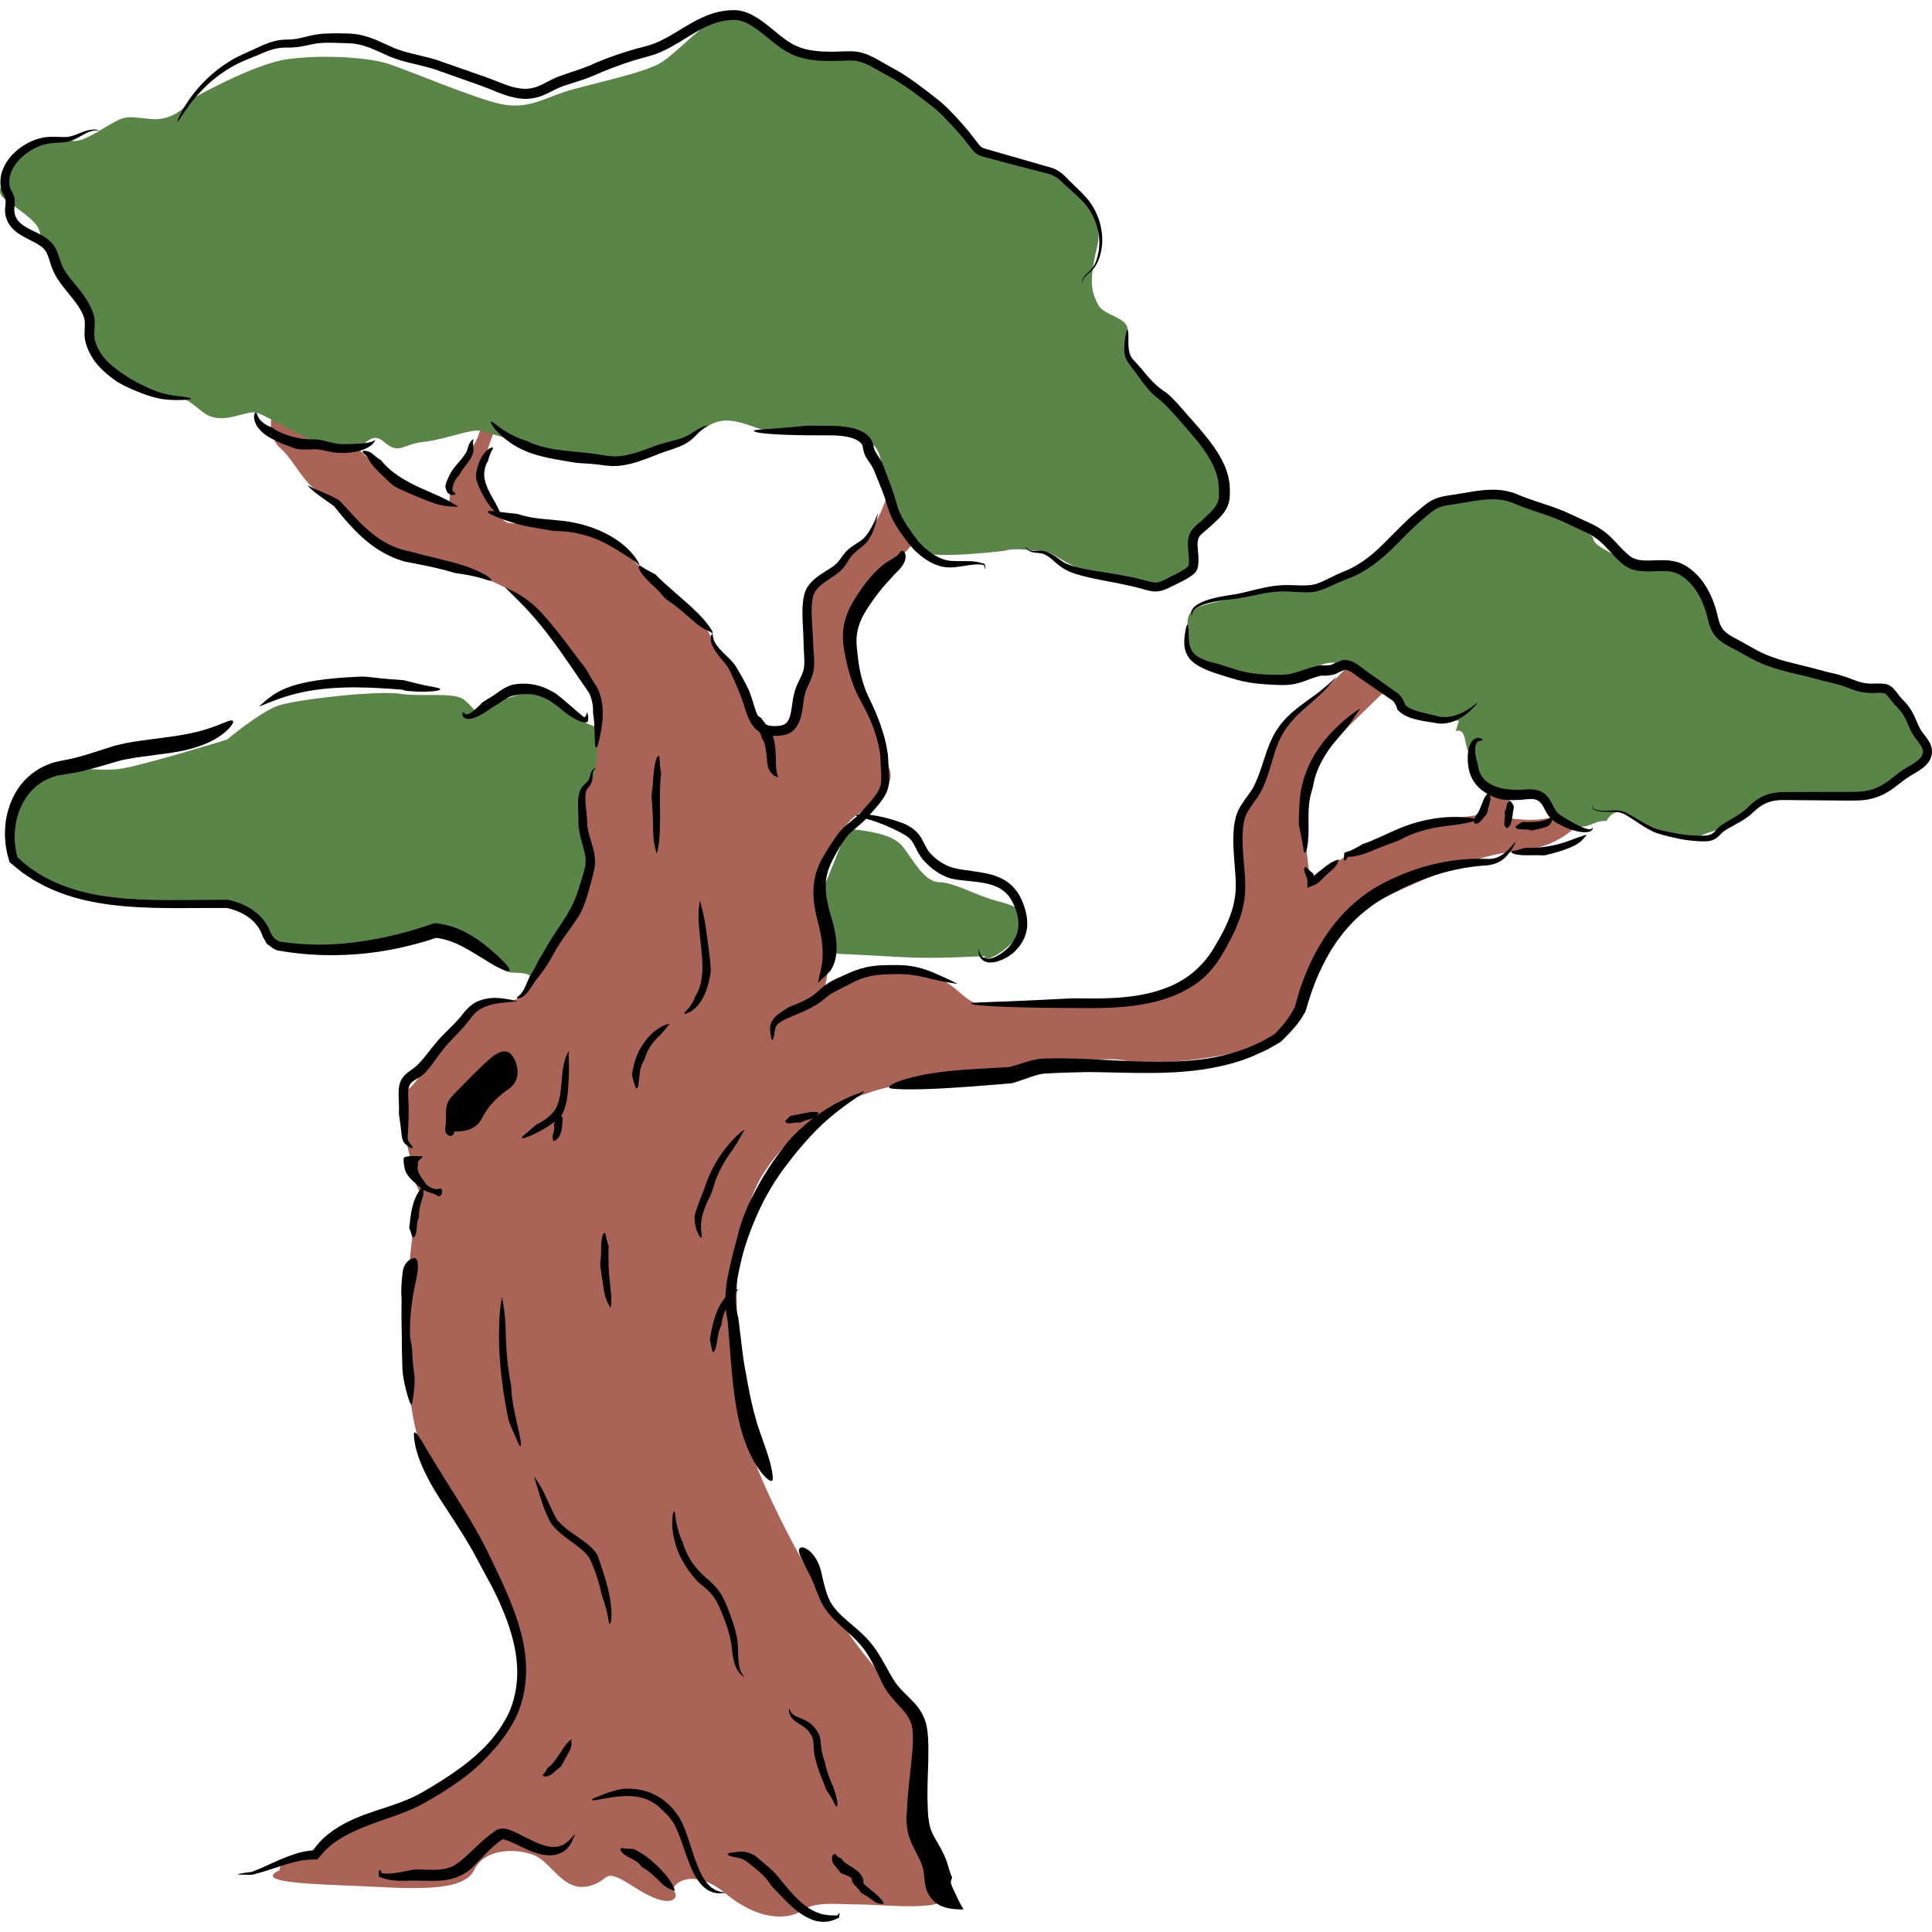 <?xml version="1.0" encoding="iso-8859-1"?>
<!-- Generator: Adobe Illustrator 22.1.0, SVG Export Plug-In . SVG Version: 6.00 Build 0)  -->
<svg version="1.1" id="_x31_" xmlns="http://www.w3.org/2000/svg" xmlns:xlink="http://www.w3.org/1999/xlink" x="0px" y="0px"
	 viewBox="0 0 512 512" style="enable-background:new 0 0 512 512;" xml:space="preserve">
<g>
	<path style="fill:#AA6357;" d="M74.102,495.613c-7.477,3.434,9.968,3.72,21.977,4.257c12.009,0.537,26.628,1.851,29.564-4.257
		c2.937-6.108,11.68-5.753,16.095-3.878c4.414,1.875,7.572,9.637,14.15,8.135c6.578-1.502,3.051-5.655,12.631,0.5
		c9.58,6.155,11.563,2.389,10.135,0.919c-1.428-1.47,4.594-7.023,13.575,0.466c8.981,7.489,16.798,6.991,20.366,4.521
		c3.568-2.47,9.22-1.572,15.363-1.572c6.143,0,25.53,2.362,22.422-3.414c-3.108-5.777-8.821-16.993-8.639-22.534
		c0.181-5.541,6.059-14.863,0.295-22.135s-7.117-10.98-11.699-16.579s-9.45-12.618-15.89-23.366s-15.201-29.212-15.525-33.436
		c-0.324-4.224-10.09-51.546,3.576-72.545c13.666-20.999,36.457-23.531,41.796-24.125c5.338-0.594,45.569-7.463,53.925-5.507
		c8.356,1.956,40.298-1.598,44.186-9.565c1.944-3.984,4.514-12.412,8.565-19.036c4.05-6.624,9.581-11.445,9.581-11.445
		s27.329-14.268,39.995-15.226c12.666-0.959,16.762-6.148,21.887-11.564c5.124-5.416,3.085-10.571,3.085-10.571
		s-7.445,10.192-12.898,12.432c-5.454,2.239-13.375,0.595-13.375,0.595l3.436-18.555c0,0-8.93,4.448-7.962,6.577
		c0.968,2.129-2.004,11.249-2.004,11.249s-8.836,0.591-16.36,3.279c-7.525,2.688-18.565,6.42-21.347,8.744
		c-2.783,2.323-7.596,5.8-7.596,5.8s-1.61-8.48-1.512-15.819c0.098-7.338,2.222-15.044,4.019-17.636s22.042-21.983,22.042-21.983
		l-9.43-7.092l-12.28,12.403c0,0-10.162,9.161-10.737,10.13c-0.575,0.969-3.069,12.641-6.604,16.346
		c-3.535,3.706-4.663,10.068-4.555,13.731c0.108,3.663,1.228,9.592,0.516,13.016c-0.712,3.423-4.061,13.483-7.405,17.274
		c-3.345,3.791-8.708,9.102-16.418,10.314c-7.71,1.212-41.679,1.966-45.634,1.524c-3.954-0.442-6.117-5.526-11.912-7.026
		c-5.795-1.5-14.516-2.406-18.42-1.001c-3.904,1.404-10.962,5.374-10.962,5.374s2.286-7.509,1.453-12.999
		c-0.833-5.49-4.506-14.111-1.878-19.455c2.628-5.344,5.175-12.013,9.205-14.787c4.03-2.774,10.711-7.546,8.781-12.434
		c-1.93-4.888-5.526-15.741-6.53-17.944c-1.004-2.203-2.866-16.751-3.336-20.171c-0.469-3.42,6.108-11.279,9.414-14.362
		s9.067-9.742,9.067-9.742l-2.22-13.688c0,0-6.002,0.517-6.395,1.825s-1.818,5.779-3.643,8.821
		c-1.825,3.042-2.367,6.946-5.138,6.971c-2.771,0.025-4.051,4.608-4.051,4.608s-4.001,2.334-5.798,4.335
		c-1.797,2.001-2.96,4.77-2.656,6.595c0.304,1.825,0.127,16.134,0.127,16.134l-3.198,9.831c0,0-0.316,6.026-3.18,6.463
		c-2.864,0.437-5.944,2.642-8.365-3.361c-2.421-6.003-6.991-14.608-8.572-16.625c-1.582-2.016-3.943-6.784-3.943-6.784
		l-15.764-14.459c0,0-6.822-7.034-9.871-8.527c-3.05-1.494-9.301-3.249-16.987-4.602c-7.686-1.353-9.616,1.245-11.934-1.978
		c-2.318-3.224-5.051-6.577-5.118-9.913c-0.067-3.336,3.555-15.829,6.549-17.771c2.994-1.943-4.869-3.667-4.869-3.667
		s-1.978,11.174-4.358,12.989c-2.38,1.815-3.195,4.399-4.41,6.975c-1.215,2.576-1.458,8.209-1.458,8.209s-10.884-4.125-13.437-6.004
		c-2.552-1.879-8.193-5.804-12.972-11.3c-4.779-5.496-6.908-9.857-14.513-10.871c-7.604-1.013-7.604,9.958-3.954,12.989
		c3.65,3.032,6.747,10.692,11.739,12.489c4.991,1.797,10.421,9.644,13.638,12.26c3.216,2.617,13.026,5.495,18.464,6.337
		c5.437,0.842,16.523,5.814,21.322,9.26c4.799,3.445,11.073,14.721,15.693,20.642c4.62,5.921,5.88,10.104,2.969,18.507
		c-2.912,8.402-16.88,61.985-19.629,65.46s-8.961,0.958-10.772,2.396c-1.811,1.438-3.85,3.987-7.205,7.448
		c-3.355,3.461-10.052,13.546-11.726,14.842c-1.674,1.296-1.712,3.902-1.676,8.988c0.036,5.086,2.47,10.832,2.47,13.434
		c0,2.602,2.433,6.252,2.433,6.252l-1.996,5.435c0,0-3.629,28.845-2.49,35.887c1.14,7.043,0.841,17.635,4.945,27.091
		c4.104,9.457,14.446,23.753,18.096,33.183c3.65,9.43,9.15,19.772,7.921,30.114s-9.138,14.297-14.917,19.467
		c-5.779,5.171-18.252,13.345-22.921,13.688c-4.669,0.343-9.727,1.841-12.725,4.415c-2.997,2.575-5.419,5.129-5.419,5.129
		S73.674,492.917,74.102,495.613z"/>
	<path style="fill:#5B8449;" d="M204.595,114.223c-4.819-0.024-10.898-5.277-17.043-1.246c-6.144,4.03-15.459,10.721-27.493,9.165
		c-12.034-1.556-29.745-7.257-32.472-7.943c-2.727-0.686-9.37,2.267-15.245,2.892c-5.876,0.625-6.401,3.579-10.605,0
		c-4.205-3.579-4.697,3.268-12.003,2.021c-7.306-1.247-19.163-9.277-21.975-9.804c-2.811-0.527-9.123,3.67-13.847,0
		c-4.724-3.67-4.217-3.473-6.933-3.718c-2.716-0.245-18.621-1.641-20.882-10.784c-2.26-9.142-1.385-10.694-4.212-14.421
		c-2.827-3.728,0.778-1.704-6.874-10.227c-7.652-8.523-1.04-7.625-8.398-13.406s-8.315-4.002-4.158-12.249s7.711-6.532,12.574-7.217
		c4.863-0.686,3.954,1.726,11.171-2.543c7.217-4.269,6.266-3.991,13.523-3.218c7.257,0.773,10.924-5.199,10.924-5.199
		s16.329-9.35,25.499-10.63c9.169-1.28,21.492-0.52,26.872,1.25c5.379,1.771,22.808,9.158,29.689,10.624
		c6.881,1.465,11.147-1.29,16.607-3.125c5.46-1.835,19.892-4.674,25.251-7.499c5.36-2.826,14.726-15.003,20.32-12.782
		c5.593,2.22,11.91,9.362,17.711,10.174c5.803,0.811,15.336,0.537,20.186,3.266c4.85,2.73,18.393,12.73,22.556,17.643
		s2.039,4.43,6.125,5.631c4.086,1.201,16.75,3.473,20.759,7.29c4.009,3.817,8.409,7.809,8.803,12.24
		c0.394,4.432-0.479,4.565-1.334,10.177c-0.855,5.611,0.039,7.713,1.432,10.341c1.392,2.627,7.812,3.305,7.669,6.378
		c-0.143,3.073,0.244,7.062,0.244,7.062s12.805,13.529,17.619,19.854c4.815,6.326,9.782,12.65,7.861,17.089
		c-1.922,4.439-8.824,10.442-8.63,13.142c0.195,2.7,3.761,4.469-1.301,7.135c-5.063,2.668-10.22,3.358-12.097,2.909
		c-1.877-0.45-6.246,0.051-13.75-2.681c-7.505-2.732-9.235-5.369-11.943-5.627c-2.709-0.258-8.027-1.149-10.556-0.208
		c0,0-20.097,2.445-22.376,0c-2.278-2.445-6.071-8.189-8.574-15.101c-2.504-6.912-0.495-12.178-6.079-14.333
		c-5.584-2.155-16.611-2.349-16.611-2.349L204.595,114.223z"/>
	<path style="fill:#5B8449;" d="M385.786,193.777c3.333-1.161,1.863,5.08,4.264,6.543c2.401,1.463-1.618,9.251,7.09,9.804
		c8.71,0.553,8.598-2.379,11.094,1.27c2.497,3.649,2.914,7.747,8.464,7.838c5.549,0.093,5.245-1.723,9.085-1.695
		c0,0,1.844-4.255,6.444-1.451c4.6,2.806,12.925,7.466,18.555,5.332c5.629-2.133,7.239-2.208,11.147-5.464
		c3.907-3.256,6.669-5.168,10.47-5.215c3.802-0.045,21.404,0.351,23.815-0.615c2.411-0.966,9.102-5.583,10.493-6.469
		c1.391-0.887,5.49-3.232,3.129-6.586c-2.362-3.352-1.501-2.598-3.595-6.076c-2.094-3.48-4.855-8.439-7.128-8.39
		c-2.273,0.049-7.917,0-7.917,0s-25.607-8.605-28.773-10.36c-3.165-1.755-6.939-2.436-8.092-6.704
		c-1.153-4.269-5.715-13.787-8.83-14.688c-3.116-0.902-14.358-2.338-14.358-2.338s-8.898-3.573-8.897-5.732
		c0.003-2.159-17.744-8.848-22.529-10.245c-4.785-1.398-19.644,1.003-21.479,2.539c-1.834,1.535-10.072,11.748-16.72,14.897
		c-6.648,3.15-13.46,6.062-15.626,5.997c-2.165-0.066-13.682,1.151-21.357,3.009c-7.675,1.859-9.788,2.065-9.858,6.562
		c-0.07,4.495,0.863,9.408,5.677,11.01c4.814,1.602,16.072,4.115,21.264,3.071c5.193-1.045,9.598-5.865,14.585-3.23
		c4.988,2.634,11.307,5.382,13.607,8.703c2.3,3.32-0.605,0.374,4.427,2.953c5.031,2.579,12.379,2.947,12.379,2.947L385.786,193.777z
		"/>
	<path style="fill:#5B8449;" d="M139.327,258.035c-4.337-0.818-4.72,1.237-10.099-4.91c-5.379-6.146-11.095-5.321-13.755-6.22
		c-2.66-0.899-16.263,2.966-24.717,4.928s-20.14-1.581-20.14-1.581s-2.083-6.956-7.209-9.497
		c-5.126-2.541-34.904-1.096-40.679-2.815c-5.775-1.719-17.986-9.187-19.781-11.76c-1.795-2.572,0.671-15.747,6.904-20.033
		c6.233-4.288,15.722-1.275,22.574-2.493s27.75-7.664,27.75-7.664s8.822-7.397,13.639-9.023c4.816-1.626,26.341-4.027,32.179-3.122
		c5.837,0.904,14.069-0.487,16.775,1.461c2.706,1.947,3.031,3.958,4.483,2.966c1.452-0.99,8.005-4.084,12.077-4.426
		c4.072-0.341,11.378,4.175,14.18,6.55c2.802,2.376,5.522,1.826,5.09,3.382c-0.433,1.556,0.061,11.488-1.925,13.194
		c-1.986,1.705-2.394,3.807-2.196,7.161c0.198,3.352,3.157,12.257,1.865,16.61c-1.292,4.353-3.46,14.358-7.028,17.86
		c-3.568,3.502-7.969,10.355-7.969,10.355L139.327,258.035z"/>
	<path style="fill:#5B8449;" d="M224.623,219.596c0.8,0.093,1.623,0.188,2.452,0.293c4.703,0.598,9.623,1.526,11.93,4.215
		c2.715,3.166,5.706,9.592,9.854,9.671c4.149,0.079,9.854,3.592,15.438,5.016c5.583,1.423,8.935,3.085,6.355,7.804
		c-2.58,4.718-8.87,8.296-9.757,7.414c-0.886-0.88,4.036-0.704-7.334-0.319c-11.369,0.388-14.182-0.079-24.042-0.565
		c-9.86-0.486-9.86-0.486-9.86-0.486s-0.475-8.842-2.611-14.284"/>
	<path d="M105.715,295.124c0.04-1.18,0.052-2.245-0.028-3.523c-0.036-1.285-0.181-2.624,0.219-4.307
		c0.219-0.841,0.712-1.709,1.33-2.331c0.612-0.624,1.259-1.063,1.814-1.459c0.562-0.4,1.061-0.775,1.493-1.192
		c0.467-0.451,0.931-0.951,1.377-1.468c1.761-2.05,3.493-4.598,5.625-6.687c1.006-1.013,2.005-2.019,2.988-3.008
		c0.469-0.491,0.916-0.98,1.339-1.476c0.432-0.531,0.86-1.058,1.283-1.578c0.917-1.108,2.083-2.134,3.333-2.684
		c1.246-0.562,2.349-0.751,3.373-0.892c2.118-0.208,3.618,0.115,4.733,0.284c2.202,0.405,2.862,0.625,2.062,0.629
		c-0.8,0.003-2.046,0.15-4.051,0.377c-1.012,0.131-2.137,0.298-3.459,0.775c-1.348,0.448-2.647,1.121-3.857,2.584
		c-0.605,0.694-1.174,1.547-1.83,2.312c-0.636,0.761-1.284,1.464-1.915,2.128c-1.265,1.321-2.444,2.505-3.417,3.654
		c-1.914,2.296-3.308,4.517-4.605,6.045c-1.232,1.516-1.998,1.964-3.216,2.693c-0.606,0.395-1.381,0.773-1.797,1.662
		c-0.221,0.438-0.326,1.189-0.342,2.171c-0.021,0.98,0.094,2.16,0.129,3.661c0.004,2.87-0.069,5.14-0.206,6.863
		c-0.069,0.858-0.09,1.445,0.047,1.809c0.137,0.398,0.474,0.784,0.699,1.085c0.984,1.201,0.565,1.399-0.819,0.451
		c-0.336-0.251-0.729-0.562-1.036-1.047c-0.295-0.494-0.421-1.066-0.495-1.571c-0.119-0.977-0.24-1.971-0.349-2.861
		C105.898,296.473,105.715,295.124,105.715,295.124z"/>
	<path d="M120.4,299.835c-0.189,1.597-1.394,1.471-2.158,0.517c-0.498-0.622-0.059-2.496-0.051-3.283
		c0.036-3.451-0.321-4.612,2.187-7.184c2.567-2.632,5.153-5.289,7.817-7.817c2.654-2.52,5.667-5.07,7.682-2.133
		c1.487,2.169,2.253,6.25-0.888,8.517c-3.14,2.269-5.461,4.338-7.403,8.129C125.645,300.373,120.4,299.835,120.4,299.835z"/>
	<path d="M142.847,254.283c0.75-1.123,1.392-2.279,2.163-3.652c0.776-1.34,1.645-2.668,2.534-4.005
		c1.779-2.667,3.637-5.383,4.851-8.381c0.618-1.516,1.133-3.118,1.616-4.746c0.44-1.623,1.06-3.376,1.166-4.696
		c0.264-2.87-1.407-5.945-1.809-9.509c-0.104-0.858-0.072-1.847-0.07-2.45c-0.003-0.693-0.042-1.397-0.069-2.086
		c-0.055-1.382-0.083-2.717,0.147-3.99c0.113-0.608,0.295-1.309,0.668-1.878c0.357-0.574,0.783-0.944,1.085-1.237
		c0.61-0.567,0.936-1.02,1.102-1.561c0.167-0.543,0.272-1.204,0.549-1.668c0.276-0.467,0.597-0.687,0.791-0.808
		c0.415-0.208,0.4-0.131,0.03,0.203c-0.388,0.346-0.619,1.004-0.581,1.785c0.056,0.765-0.121,1.888-0.924,2.897
		c-1.834,1.68-0.54,5.063-0.483,9.902c0.171,2.239,1.039,4.339,1.591,6.515c0.279,1.085,0.471,2.203,0.488,3.311
		c0.043,1.096-0.189,2.219-0.422,3.139c-0.908,3.595-1.74,6.613-2.63,8.825c-0.903,2.2-1.341,2.736-2.367,4.234
		c-0.521,0.729-1.208,1.69-2.26,3.163c-1.05,1.49-2.366,3.34-3.96,6.36c-0.854,1.504-1.727,2.803-2.55,3.914
		c-0.412,0.556-0.811,1.066-1.192,1.537c-0.364,0.441-0.629,0.823-0.913,1.261c-1.062,1.724-2.085,3.075-3.036,3.576
		c-0.957,0.503-1.437,0.332-1.377,0.179c0.037-0.195,0.51-0.429,1.094-1.099c0.588-0.679,1.054-1.666,1.504-2.717
		c0.401-1.035,1.066-2.25,1.582-3.092C142.2,255.711,142.847,254.283,142.847,254.283z"/>
	<path d="M120.595,151.86c-2.131-0.668-4.538-1.254-7.105-1.804c-1.29-0.259-2.615-0.525-3.963-0.797
		c-0.677-0.129-1.361-0.259-2.049-0.389l-0.385-0.092l-0.268-0.085l-0.531-0.17c-0.354-0.113-0.711-0.224-1.058-0.367
		c-2.814-1.038-5.475-2.63-7.773-4.501c-2.312-1.867-4.287-3.969-6.055-6.008c-0.877-1.024-1.664-1.985-2.372-2.874l-0.262-0.331
		l-0.167-0.223c0.052,0.014-0.28-0.222-0.453-0.347c-0.415-0.294-0.809-0.574-1.185-0.839c-1.528-1.059-2.758-1.934-3.627-2.649
		c-1.746-1.435-2.087-2.099-1.445-1.61c0.657,0.474,1.807,0.911,3.658,1.693c0.926,0.396,2.034,0.874,3.338,1.566
		c0.162,0.09,0.328,0.18,0.497,0.273c0.161,0.098,0.329,0.175,0.607,0.375c0.292,0.309,0.596,0.63,0.913,0.965
		c0.576,0.63,1.199,1.311,1.871,2.047c2.644,2.97,5.234,5.401,7.694,7.055c2.463,1.65,4.724,2.547,6.432,2.997
		c0.414,0.112,0.753,0.203,1.05,0.283l0.134,0.021l0.225,0.042l0.418,0.087c0.538,0.12,1.021,0.259,1.733,0.452
		c1.42,0.411,3.766,0.932,9.257,2.319c5.496,1.436,8.548,3.084,9.815,4.022c1.27,0.956,0.845,1.19-0.653,0.663
		c-1.51-0.512-3.581-1.005-5.278-1.307C121.912,152.018,120.595,151.86,120.595,151.86z"/>
	<path d="M157.171,189.081c0.018-0.975-0.025-1.991-0.23-2.993c-0.109-0.497-0.234-1-0.416-1.486
		c-0.073-0.251-0.195-0.482-0.298-0.724l-0.106-0.237l-0.233-0.339c-1.377-2.009-2.828-4.124-4.305-6.278
		c-2.932-4.297-6.002-8.644-9.103-12.289c-3.063-3.681-5.528-5.961-6.94-7.403c-1.463-1.374-1.833-1.948-1.23-1.527
		c0.596,0.43,1.672,0.802,3.279,1.764c1.598,0.957,3.793,2.469,6.298,5.249c4.964,5.584,8.271,10.512,10.434,13.191
		c1.061,1.357,1.276,1.804,1.944,2.972c0.334,0.584,0.778,1.354,1.509,2.495l0.286,0.447l0.154,0.238l0.233,0.423
		c0.172,0.415,0.38,0.856,0.528,1.36c0.332,0.994,0.599,2.182,0.712,3.552c0.199,2.744-0.165,4.823-0.422,6.391
		c-0.283,1.568-0.54,2.643-0.756,3.33c-0.404,1.369-0.796,1.146-0.85-0.357c-0.042-1.49-0.066-3.481-0.174-5.056
		C157.386,190.223,157.171,189.081,157.171,189.081z"/>
	<path d="M173.669,152.199c2.932,3.106,7.764,6.778,11.32,10.359c3.568,3.575,4.319,5.759,3.764,5.227
		c-0.549-0.532-2.35-0.798-5.143-3.338c-2.795-2.541-5.208-4.38-6.685-5.381c-1.478-1.005-0.579-0.86-4.47-4.465
		c-3.91-3.643-3.595-5.384-2.377-4.438C171.303,151.055,173.669,152.199,173.669,152.199z"/>
	<path d="M137.075,136.182c1.662,0.533,3.438,0.961,5.432,1.195c1.988,0.252,4.145,0.37,6.392,0.624
		c4.555,0.491,9.167,1.9,12.934,4.074c3.777,2.177,5.792,4.587,6.781,6.039c0.979,1.491,1.071,2.065,0.677,1.584
		c-0.408-0.474-1.202-1.039-2.5-1.893c-1.299-0.857-3.074-2.017-5.705-3.492c-2.646-1.465-5.264-2.327-7.521-2.852
		c-2.27-0.545-4.141-0.667-5.58-0.709c-1.43-0.034-1.836-0.131-2.962-0.342c-0.571-0.096-1.323-0.223-2.475-0.418
		c-1.15-0.19-2.77-0.432-4.937-0.992c-4.291-1.183-6.57-2.224-7.67-2.779c-1.08-0.578-0.826-0.931,0.439-0.795
		c1.252,0.147,2.933,0.346,4.302,0.507C136.033,136.074,137.075,136.182,137.075,136.182z"/>
	<path d="M101.014,122.007c1.399,1.809,3.562,3.596,6.057,5.049c2.476,1.491,5.272,2.656,7.812,3.781
		c5.126,2.179,7.056,3.743,6.225,3.515c-0.805-0.277-2.754,0.251-6.794-1.239c-4.024-1.515-7.213-2.948-9.09-3.861
		c-0.951-0.435-1.141-0.699-1.755-1.234c-0.578-0.586-1.631-1.41-3.794-3.64c-1.068-1.132-1.759-2.171-2.213-3.014
		c-0.182-0.456-0.686-0.839-0.999-1.096c-0.355-0.274-0.483-0.544-0.363-0.664c0.109-0.118,0.322-0.183,0.777-0.123
		c0.45,0.059,1.045,0.225,1.567,0.564c0.427,0.352,0.863,0.712,1.255,1.035C100.41,121.65,101.014,122.007,101.014,122.007z"/>
	<path d="M111.952,382.192c3.706,6.388,8.528,13.783,11.906,19.363c0.81,1.399,3.314,5.345,6.003,10.987
		c2.623,5.521,6.194,12.482,8.214,20.188c1.016,3.838,1.537,7.885,1.294,11.76c-0.226,3.871-1.184,7.521-2.618,10.572
		c-3.006,5.998-6.823,9.586-8.266,11.166c-2.997,3.13-6.755,5.969-11.795,9.08c-1.28,0.775-2.556,1.581-4.066,2.417
		c-1.516,0.872-3.184,1.611-4.956,2.341c-3.543,1.44-7.585,2.611-11.8,4.353c-3.007,1.289-6.367,2.86-8.982,5.321
		c-0.32,0.312-0.674,0.594-0.973,0.929l-1.243,1.43l-0.469,0.546l-0.121,0.126l-0.17,0.003l-0.338,0.005l-1.345,0.028
		c-0.447,0.036-0.871,0.041-1.313,0.108c-1.751,0.2-3.51,0.674-5.188,1.184c-1.707,0.555-3.314,1.075-4.765,1.545
		c-0.749,0.229-1.457,0.446-2.118,0.648c-0.72,0.19-1.388,0.367-1.995,0.529l-0.339,0.022l-0.318-0.002l-0.382-0.009
		c-0.248-0.005-0.482-0.01-0.7-0.016c-0.437-0.012-0.813-0.022-1.119-0.029c-0.614-0.017-0.95-0.027-0.95-0.027
		c-0.061-0.093,0.357-0.208,1.164-0.343c0.408-0.059,0.909-0.131,1.491-0.214c0.273-0.052,0.611-0.045,1.063-0.152
		c0.335-0.133,0.69-0.27,1.062-0.415c2.863-1.108,6.513-3.133,10.849-4.47c1.088-0.317,2.224-0.572,3.392-0.71l0.731-0.064
		l0.272-0.19l0.214-0.284c0.291-0.369,0.68-0.93,1.065-1.34c1.552-1.793,3.449-3.228,5.326-4.393
		c3.799-2.315,7.519-3.492,9.865-4.301c2.368-0.784,5.213-1.652,8.1-2.836c1.45-0.581,2.875-1.292,4.274-2.069
		c1.415-0.829,2.836-1.666,4.206-2.522c2.747-1.704,5.313-3.461,7.421-5.12c2.116-1.649,3.755-3.204,4.849-4.288
		c1.059-1.103,3.465-3.6,5.564-7.375c2.161-3.686,3.372-8.892,3.09-14.021c-0.256-5.142-1.818-10.1-3.355-13.923
		c-1.537-3.836-2.981-6.62-3.501-7.6c-1.059-1.96-2.874-5.326-5.071-9.397c-2.273-3.979-5.261-8.501-8.258-13.115
		c-6.047-9.259-7.025-14.613-7.158-17.18c-0.082-1.306,0.486-0.844,1.063-0.081C111.325,381.131,111.952,382.192,111.952,382.192z"
		/>
	<path d="M110.653,334.379c0.305,1.857-0.187,3.79-0.463,5.235c-0.171,0.708-0.914,4.093-1.257,7.63
		c-0.369,3.528-0.372,7.168-0.095,8.129c0.582,1.928,0.234,4.183,0.909,8.555c0.498,3.151-0.612,8.382-0.612,8.382
		c-0.731,0.112-2.424-7.089-2.492-9.413c-0.067-2.322-0.184-6.52-0.152-7.997c-0.012-0.737-0.055-3.282-0.096-5.781
		c-0.031-2.501,0.074-4.968,0.008-5.513c-0.152-1.087-0.034-3.717,0.292-6.357c0.328-2.658,1.837-3.507,2.78-3.819
		C110.442,333.122,110.653,334.379,110.653,334.379z"/>
	<path d="M255.344,506.013c-1.09-1.742-1.959-3.788-2.779-5.492c-0.419-0.851-0.676-1.643-0.537-2.141
		c0.045-0.258,0.134-0.451,0.211-0.558l0.096-0.148l-0.01-0.079l-0.086-0.212c-0.143-0.284-0.338-0.794-0.544-1.439
		c-0.235-0.773-0.493-1.621-0.766-2.517c-0.761-2.236-2.012-4.276-2.946-5.904c-0.469-0.82-0.856-1.555-1.129-2.214
		c-0.282-0.682-0.418-1.158-0.564-1.945c-0.278-1.438-0.389-2.851-0.417-3.948c-0.041-1.092-0.127-3.132-0.071-5.864
		c0.034-2.73,0.236-6.126,0.234-9.879c-0.04-1.886-0.003-3.783-0.455-6.11c-0.391-2.284-1.78-4.71-3.179-6.164
		c-1.382-1.512-2.578-2.556-3.575-3.645c-0.978-1.027-1.662-1.981-2.272-3.006c-1.214-1.978-2.479-4.668-4.469-7.604
		c-0.984-1.464-2.296-2.947-3.587-4.146c-1.299-1.23-2.616-2.303-3.82-3.349c-1.2-1.04-2.302-2.05-3.172-3.077
		c-0.901-1.04-1.471-1.995-1.959-3.132c-0.941-2.243-1.397-4.698-1.871-6.653c-0.59-2.78-2.029-4.917-3.271-5.866
		c-1.251-0.989-2.187-0.994-2.503-0.587c-0.363,0.45-0.145,1.273,0.382,2.458c0.546,1.182,1.388,2.742,2.498,4.968
		c0.988,1.817,1.726,4.748,3.266,7.559c1.526,2.813,4.355,5.17,6.992,7.574c1.322,1.208,2.599,2.463,3.649,3.8
		c1.048,1.342,1.842,2.713,2.495,3.952c1.286,2.493,2.17,4.422,2.585,5.319c0.199,0.45,0.622,1.261,1.317,2.279
		c0.693,1.027,1.722,2.193,2.899,3.473c1.164,1.285,2.54,2.67,3.258,4.444c0.743,1.774,0.743,3.855,0.656,5.966
		c-0.194,4.207-0.81,8.405-1.118,11.783c-0.348,3.371-0.382,5.935-0.496,6.706c-0.109,0.772-0.115,2.064,0.105,3.662
		c0.119,0.777,0.263,1.702,0.593,2.641c0.304,0.927,0.708,1.836,1.133,2.696c0.86,1.719,1.759,3.275,2.232,4.667
		c0.24,0.693,0.383,1.342,0.448,1.926c0.103,0.742,0.183,1.435,0.229,2.055c0.149,1.251,0.245,2.62,1.516,4.484
		c0.613,0.856,1.409,1.585,2.313,2.057c0.438,0.264,0.918,0.424,1.375,0.6c0.395,0.115,0.834,0.239,1.173,0.305
		C254.073,506.173,255.277,505.966,255.344,506.013z"/>
	<path d="M239.013,286.276c8.433-2.729,18.941-2.913,26.262-3.364c0.46-0.026,1.134-0.065,1.995-0.115
		c0.273-0.019,0.117,0.005,0.302-0.036c0.214-0.057,0.439-0.117,0.673-0.181c0.484-0.146,1.008-0.307,1.568-0.477
		c1.145-0.36,2.492-0.829,4.121-1.203c0.813-0.183,1.714-0.336,2.682-0.379c0.851-0.01,1.734-0.021,2.644-0.033
		c7.151-0.127,15.995,0.672,24.784,0.877c4.396,0.091,8.791-0.01,12.942-0.455c4.161-0.396,8.027-1.328,11.402-2.422
		c0.836-0.298,1.65-0.587,2.436-0.867c0.772-0.317,1.495-0.675,2.203-0.99c1.435-0.596,2.646-1.357,3.75-1.997
		c0.276-0.16,0.543-0.317,0.803-0.467c0.277-0.16,0.226-0.128,0.401-0.317c0.393-0.419,0.756-0.806,1.09-1.161
		c0.654-0.713,1.151-1.307,1.497-1.764c0.693-0.911,1.344-1.845,1.922-2.837l0.415-0.755l0.198-0.388l0.124-0.269
		c0.145-0.567,0.293-1.147,0.443-1.738c0.755-2.722,1.755-5.642,3.181-8.822c1.424-3.178,3.288-6.624,5.97-10.21
		c2.672-3.578,6.219-7.295,11.208-10.413c3.547-2.114,7.767-4.062,12.345-5.485c4.551-1.43,9.37-2.231,13.69-2.391
		c1.08-0.022,2.127-0.05,3.133-0.01c1.111,0.026,1.666,0.065,2.386-0.057c1.339-0.21,2.437-0.887,3.32-1.614
		c0.876-0.746,1.531-1.497,1.974-2.021c0.44-0.537,0.68-0.832,0.68-0.832c0.121,0.01-0.047,0.493-0.499,1.304
		c-0.461,0.798-1.182,1.964-2.402,3.058c-1.206,1.12-3.077,1.9-5.379,1.935c-2.283,0.169-4.759,0.503-7.278,1.039
		c-5.048,1.051-10.225,2.968-14.625,5.128c-2.192,1.085-4.261,2.165-5.949,3.242c-0.852,0.525-1.622,1.061-2.307,1.59
		c-0.71,0.491-1.3,1.01-1.838,1.445c-2.138,1.761-4.472,4.174-6.569,7.059c-2.101,2.882-3.932,6.231-5.403,9.597
		c-0.739,1.683-1.37,3.38-1.933,5.018c-0.258,0.829-0.538,1.63-0.763,2.422c-0.113,0.396-0.224,0.787-0.334,1.171l-0.194,0.677
		l-0.328,0.639c-1.6,2.906-3.556,4.856-4.811,6.165c-0.326,0.327-0.749,0.756-1.261,1.271c-0.153,0.19-0.377,0.355-0.586,0.448
		c-0.174,0.1-0.357,0.203-0.544,0.31c-0.366,0.208-0.757,0.431-1.171,0.667c-1.626,0.994-3.75,1.957-6.15,2.944
		c-4.829,1.936-11.032,3.254-17.187,3.752c-6.16,0.531-12.248,0.403-17.08,0.298c-4.834-0.117-8.443-0.188-9.721-0.133
		c-1.276,0.033-3.011,0.078-5.09,0.133c-1.034,0.012-2.165,0.09-3.363,0.146c-0.584,0.029-1.185,0.06-1.803,0.093
		c-0.538,0.038-1.05,0.117-1.624,0.25c-1.134,0.262-2.365,0.694-3.722,1.185c-0.705,0.243-1.419,0.491-2.144,0.741l-0.575,0.177
		l-0.786,0.217l-1.335,0.116c-3.025,0.243-6.165,0.494-9.307,0.748c-12.436,0.918-17.908,0.856-20.942,0.581
		c-1.495-0.139-0.918-0.706,0.074-1.247C237.616,286.715,239.013,286.276,239.013,286.276z"/>
	<path d="M202.479,391.077c-3.667-4.124-5.814-10.489-6.743-15.004c-0.276-1.13-0.898-4.393-1.401-8.724
		c-0.522-4.332-0.861-9.717-1.307-15.077l-0.183-2.005l-0.042-0.467l-0.012-0.083l-0.059-0.27c-0.078-0.358-0.142-0.718-0.199-1.077
		c-0.226-1.432-0.301-2.848-0.288-4.221c0.024-2.73,0.467-5.366,0.984-7.547c0.904-4.453,1.997-7.84,2.307-9.314
		c0.307-1.48,0.829-2.96,1.374-4.591c0.665-1.583,1.314-3.34,2.296-5.209c1.872-3.773,4.419-8.305,8.651-13.738
		c3.029-3.953,8.122-8.205,12.718-10.758c1.109-0.703,2.258-1.185,3.247-1.686c0.989-0.507,1.902-0.887,2.68-1.17
		c1.536-0.584,2.467-0.939,2.467-0.939c0.343,0.389-4.526,3.049-9.276,7.178c-4.817,4.079-9.23,9.654-11.259,12.391
		c-2.129,2.674-4.725,6.734-6.679,10.777c-1.967,4.034-3.432,7.957-4.059,10.033c-0.363,1.022-1.028,3.344-1.681,6.329
		c-0.291,1.5-0.692,3.158-0.867,4.858c-0.188,1.712-0.231,3.511-0.066,5.264c0.081,0.875,0.215,1.738,0.407,2.563l0.177,0.722
		l0.091,0.734c0.056,0.448,0.113,0.889,0.168,1.327c0.21,1.74,0.408,3.385,0.586,4.848c0.348,2.92,0.649,5.092,0.808,5.857
		c0.648,3.047,1.633,10.61,4.102,17.511c1.225,3.442,2.079,5.91,2.618,7.829c0.501,1.936,0.739,3.278,0.76,4.289
		c0.038,1.004-0.525,0.872-1.118,0.458C203.089,391.756,202.479,391.077,202.479,391.077z"/>
	<path d="M284.261,264.562c6.192,0.048,12.955,0.291,19.794-1.261c3.388-0.779,6.786-1.962,9.785-3.897
		c2.999-1.923,5.587-4.536,7.516-7.649c1.99-3.235,3.865-6.586,5.007-10.098c0.568-1.755,0.931-3.555,1.072-5.366
		c0.119-1.799,0.007-3.692-0.13-5.599c-0.261-3.828-0.75-7.726-0.264-11.764c0.114-1.009,0.34-2.019,0.653-3.035
		c0.363-1.066,0.879-1.997,1.422-2.825c1.085-1.659,2.258-3.047,3.049-4.469c1.531-2.951,2.413-6.258,3.432-9.187
		c0.981-2.985,2.376-5.76,4.096-7.823c1.725-2.077,3.589-3.566,5.22-4.792c1.629-1.195,3.047-2.233,4.254-3.118
		c2.353-1.793,3.748-3.13,4.419-3.771c0.684-0.629,0.677-0.524-0.038,0.294c-0.696,0.835-1.614,1.836-2.856,3.106
		c-1.254,1.254-2.92,2.693-4.96,4.482c-2.01,1.802-4.43,4.014-6.196,7.4c-1.816,3.339-2.501,7.964-4.667,13.142
		c-1.115,2.717-3.093,4.722-4.238,6.827c-1.158,2.002-1.298,4.525-1.356,6.851c-0.009,4.751,0.822,9.23,0.744,13.58
		c-0.1,4.401-1.471,8.257-2.943,11.407c-1.534,3.18-2.966,5.733-4.49,8.004c-1.571,2.177-2.811,3.419-4.016,4.451
		c-1.22,1.016-2.398,1.866-4.24,2.873c-1.828,1.025-4.371,2.177-8.413,3.199c-4.041,0.989-9.619,1.695-17.297,1.621
		c-30.51,0-36.32-1.292-27.602-1.55C269.731,265.337,284.261,264.562,284.261,264.562z"/>
	<path d="M344.193,218.459c0.073-3.464-0.014-7.878,1.39-12.272c1.32-4.388,3.947-8.415,6.739-11.487
		c2.809-3.08,5.094-4.825,6.464-5.829c1.382-0.991,1.924-1.173,1.496-0.737c-0.816,0.894-1.941,3.268-5.926,7.762
		c-3.993,4.534-5.767,9.027-6.229,11.669c-0.234,1.328-0.395,1.678-0.68,2.698c-0.258,1.025-0.717,2.732-0.688,6.939
		c0.249,8.481-1.075,10.196-1.348,7.733c-0.147-1.211-0.462-2.82-0.732-4.134C344.404,219.479,344.193,218.459,344.193,218.459z"/>
	<path d="M361.09,223.696c2.889-0.896,6.185-2.679,9.891-4.227c3.762-1.55,7.828-2.52,11.604-2.844
		c3.766-0.305,6.372,0.012,7.897,0.258c1.527,0.264,1.985,0.522,1.436,0.527c-1.1,0.055-3.315,0.958-8.698,1.481
		c-5.398,0.615-9.477,2.219-11.656,3.402c-2.259,1.183-1.329,0.346-8.527,3.425c-1.834,0.732-3.4,1.127-4.635,1.282l-0.42,0.05
		l-0.215-0.012c-0.163-0.012-0.313-0.021-0.451-0.029c-0.146,0.191-0.266,0.348-0.362,0.472c-0.562,0.939-0.917,0.748-0.794-0.453
		c0.02-0.181,0.041-0.367,0.063-0.562l0.034-0.308l0.115-0.241c0.379-0.122,0.775-0.248,1.175-0.377
		c0.668-0.262,1.209-0.519,1.744-0.801C360.332,224.195,361.09,223.696,361.09,223.696z"/>
	<path d="M71.971,113.238c2.117,1.57,5.466,2.743,8.841,3.116c0.862,0.098,1.524,0.029,2.707,0.077
		c1.059,0.071,2.064,0.288,2.975,0.518c0.91,0.231,1.738,0.451,2.521,0.587c0.775,0.136,1.506,0.164,2.355,0.164
		c3.292-0.013,5.64-0.215,6.82-0.545c0.58-0.166,0.886-0.345,1.015-0.469c0.167-0.122,0.229-0.116,0.136,0.102
		c-0.207,0.823-2.22,2.933-7.534,3.221c-1.301,0.082-2.698,0.041-3.889-0.202c-1.199-0.22-2.239-0.502-3.159-0.637
		c-0.935-0.146-1.687-0.152-2.453-0.075c-0.912,0.059-1.681,0.044-2.329,0.01c-1.299-0.069-1.648-0.217-2.593-0.555
		c-0.93-0.391-2.519-0.752-5.912-2.585c-1.68-0.968-2.854-2.15-3.504-3.254c-0.605-1.152-0.743-2.106-0.607-2.674
		c0.221-1.129,0.646-0.823,0.884,0.062c0.314,0.922,1.222,1.837,2.093,2.356c0.449,0.258,0.832,0.471,1.152,0.585
		C71.789,113.163,71.971,113.238,71.971,113.238z"/>
	<path d="M30.979,101.131c-1.97-1.414-3.927-2.908-5.692-5.136c-0.83-1.105-1.531-2.313-2.072-3.649
		c-0.268-0.669-0.494-1.372-0.645-2.125c-0.163-0.775-0.184-1.58-0.163-2.289c0.049-1.433,0.189-2.696-0.1-3.65
		c-0.336-1.079-0.961-2.252-1.694-3.324c-1.467-2.191-3.5-4.238-5.198-6.799c-0.851-1.237-1.602-2.837-2.009-4.258
		c-0.446-1.394-0.831-2.768-1.459-3.552c-1.335-1.814-4.231-2.594-6.906-4.362c-1.329-0.867-2.708-2.222-3.302-3.979
		c-0.155-0.427-0.254-0.863-0.332-1.296c-0.079-0.49-0.082-0.96-0.06-1.38c0.051-0.842,0.17-1.505,0.152-2.002
		c-0.014-0.506-0.099-0.769-0.404-1.369c-0.276-0.545-0.781-1.405-0.893-2.386c-0.251-1.634-0.007-3.319,0.579-4.773
		c1.205-2.931,3.338-4.85,5.404-6.206c2.093-1.344,4.323-2.124,6.421-2.302c2.058-0.149,3.795,0.09,5.121,0.009
		c1.291-0.125,2.484-0.66,3.529-1.061c2.081-0.899,3.768-1.062,4.487-0.844c0.725,0.188,0.625,0.224-0.201,0.156
		c-0.842-0.022-1.868,0.271-3.029,0.897c-1.191,0.572-2.482,1.612-4.596,2.125c-2.107,0.387-4.59,0.05-7.181,1.02
		c-1.301,0.484-2.657,1.207-3.956,2.219c-1.295,0.998-2.562,2.297-3.424,3.934c-0.89,1.584-1.101,3.554-0.673,5.009
		c0.239,0.698,0.942,1.551,1.161,2.773c0.194,1.173-0.043,2.167-0.062,2.956c-0.054,1.5,0.675,2.891,1.82,3.802
		c1.157,0.956,2.592,1.612,4.005,2.3c1.416,0.693,2.881,1.474,4.028,2.706c0.568,0.595,1.036,1.36,1.338,2.048
		c0.302,0.678,0.529,1.337,0.735,1.947c0.404,1.227,0.766,2.262,1.247,3.093c0.508,0.883,1.084,1.668,1.646,2.381
		c2.309,2.852,3.159,3.657,4.779,6.389c0.401,0.69,0.833,1.537,1.23,2.635c0.206,0.497,0.419,1.307,0.459,2.024
		c0.061,0.744,0.018,1.5-0.034,2.257c-0.144,1.551-0.133,2.884,0.686,4.705c0.382,0.879,0.904,1.806,1.585,2.704
		c0.655,0.884,1.569,1.736,2.615,2.629c4.228,3.465,8.401,5.338,11.513,6.595c3.13,1.137,5.609,1.211,7.145,1.447
		c3.102,0.364,2.579,0.767-0.694,0.86c-1.633,0.027-3.581,0.011-5.554-0.37c-1.989-0.379-3.875-1.084-5.553-1.727
		C33.412,102.606,30.979,101.131,30.979,101.131z"/>
	<path d="M90.812,8.844c1.396,0.04,3.143,0.045,4.755,0.425c1.623,0.35,3.176,0.921,4.654,1.558c1.466,0.624,2.94,1.366,4.305,1.932
		c1.399,0.558,2.892,0.995,4.449,1.383c1.59,0.391,3.196,0.785,4.816,1.183c1.64,0.41,3.348,1.049,4.906,1.595
		c3.19,1.115,6.431,2.249,9.716,3.398c3.343,1.142,6.504,2.829,9.693,3.158c1.596,0.164,3.111-0.044,4.613-0.664
		c1.521-0.61,3.045-1.588,4.865-2.365c3.658-1.376,6.948-2.208,10.309-3.807c3.458-1.456,7.028-2.701,10.684-3.716l2.729-0.723
		c0.837-0.218,1.661-0.503,2.479-0.83c1.631-0.675,3.218-1.545,4.808-2.487c3.173-1.866,6.406-4.106,10.301-5.324
		c1.932-0.61,3.995-0.92,6.055-0.869c2.349,0.123,4.298,1.136,5.973,2.208c3.355,2.166,5.965,5.016,8.934,6.671
		c2.979,1.745,6.434,2.111,10.086,2.117c1.821,0.059,3.539-0.134,5.566-0.099c0.984,0.017,2.065,0.135,3.096,0.438
		c1.016,0.289,1.93,0.703,2.799,1.136c1.731,0.872,3.273,1.886,4.784,2.676c1.669,0.87,3.262,1.849,4.782,2.885
		c1.519,1.037,2.972,2.125,4.389,3.211c1.419,1.119,2.791,2.085,4.239,3.331c2.744,2.458,4.95,5.034,7.081,7.495
		c0.511,0.664,1.016,1.32,1.517,1.971c0.513,0.653,0.989,1.325,1.4,1.788c0.439,0.482,0.65,0.597,1.368,0.84
		c0.68,0.226,1.439,0.435,2.144,0.635c5.765,1.655,11.027,3.166,15.793,4.535c1.309,0.454,2.501,1.343,3.358,2.2
		c0.893,0.894,1.594,1.635,2.416,2.404c1.593,1.508,3.175,3.013,4.363,4.711c2.374,3.441,3.109,7.066,3.082,10.084
		c-0.122,3.047-0.961,5.453-2.178,7.109c-0.663,0.811-1.345,1.283-1.835,1.749c-0.507,0.451-0.841,0.863-1.031,1.221
		c-0.367,0.724-0.276,1.144-0.338,1.059c0.002-0.058-0.152-0.661,0.408-1.531c0.555-0.869,1.563-1.552,2.416-2.631
		c0.798-1.123,1.295-2.596,1.582-4.277c0.288-1.685,0.276-3.615-0.212-5.679c-0.481-2.053-1.345-4.286-2.917-6.322
		c-1.553-2.067-3.858-3.788-6.202-6.041c-1.132-1.123-2.306-2.097-3.914-2.52c-1.681-0.431-3.438-0.881-5.273-1.351
		c-3.706-0.973-7.731-2.008-12.1-3.215c-0.54-0.166-1.208-0.364-1.817-0.815c-0.594-0.444-0.989-0.948-1.37-1.424
		c-0.713-0.91-1.439-1.837-2.181-2.783c-1.548-1.854-3.294-3.729-5.092-5.578c-0.913-0.918-1.848-1.792-2.825-2.568
		c-1.028-0.785-2.051-1.567-3.066-2.342c-2.036-1.55-4.052-3.041-6.133-4.334c-1.044-0.654-2.083-1.236-3.175-1.802
		c-1.127-0.595-2.169-1.234-3.209-1.815c-1.038-0.581-2.071-1.109-3.11-1.482c-1.036-0.375-2.054-0.517-3.186-0.529
		c-4.536,0.103-9.361,0.507-13.815-0.971c-2.208-0.741-4.188-1.953-5.892-3.289c-1.696-1.324-3.24-2.671-4.825-3.825
		c-1.574-1.142-3.205-2.138-4.834-2.501c-0.408-0.11-0.798-0.128-1.204-0.16l-1.322,0.036c-0.871,0.082-1.733,0.178-2.564,0.401
		c-3.356,0.796-6.266,2.621-9.056,4.334c-2.784,1.74-5.555,3.394-8.46,4.41c-1.515,0.484-2.822,0.791-4.082,1.158
		c-1.264,0.364-2.469,0.745-3.615,1.133c-2.293,0.779-4.147,1.498-5.754,2.16c-0.799,0.34-1.541,0.656-2.247,0.957
		c-0.745,0.329-1.465,0.614-2.167,0.871c-1.404,0.513-2.746,0.927-4.172,1.375c-0.697,0.228-1.423,0.465-2.197,0.718
		c-0.702,0.247-1.453,0.599-2.301,1.025c-0.849,0.422-1.797,0.932-2.946,1.4c-1.137,0.471-2.55,0.857-4.082,0.928
		c-3.119,0.17-6.46-1.082-10.008-2.58c-3.598-1.395-7.98-2.866-13.104-4.699c-2.461-0.962-5.252-1.556-8.398-2.328
		c-1.565-0.393-3.212-0.857-4.885-1.534c-1.665-0.705-3.209-1.486-4.877-2.157c-1.652-0.672-3.272-1.159-4.881-1.342
		c-0.792-0.096-1.596-0.088-2.49-0.117c-0.851-0.028-1.69-0.056-2.519-0.084c-1.635-0.046-3.195-0.038-4.655,0.153
		c-1.415,0.185-2.927,0.617-4.45,0.863c-0.767,0.13-1.551,0.209-2.319,0.235c-0.804,0.026-1.468-0.026-2.099,0.019
		c-1.29,0.055-2.5,0.32-3.669,0.719c-1.169,0.395-2.305,0.91-3.442,1.387c-1.127,0.457-2.215,0.899-3.265,1.326
		c-4.066,1.753-7.147,4.028-9.507,6.142c-2.335,2.154-3.977,4.153-5.166,5.754c-2.34,3.236-3.123,4.736-3.121,4.288
		c0.072-0.398,0.956-2.748,3.429-6.225c2.467-3.457,6.035-7.07,10.4-9.734c2.142-1.374,4.607-2.348,6.785-3.353
		c2.189-1.055,4.587-2.131,7.055-2.355c0.601-0.063,1.223-0.085,1.78-0.094c0.519-0.007,1.023-0.04,1.515-0.1
		c0.983-0.116,1.928-0.34,2.865-0.573c1.834-0.505,3.789-0.843,5.267-0.894c1.51-0.085,2.694-0.069,3.5-0.068
		C90.373,8.842,90.812,8.844,90.812,8.844z"/>
	<path d="M139.525,116.833c2.131,1.056,4.676,1.787,7.494,2.236c2.815,0.462,5.873,0.667,9.039,1.019
		c1.554,0.162,3.26,0.435,4.745,0.692c1.413,0.228,2.851,0.204,4.28-0.003c2.865-0.419,5.683-1.563,8.467-2.572
		c2.932-1.071,5.391-1.456,7.218-2.132c1.719-0.589,3.018-1.647,4.115-2.262c1.084-0.652,1.913-0.929,2.31-0.995
		c0.4-0.07,0.384,0.008-0.026,0.193c-0.851,0.379-1.743,1.383-3.335,2.967c-0.783,0.786-2.012,1.662-3.539,2.271
		c-1.518,0.662-3.36,1.175-5.357,1.916c-4.067,1.607-7.961,3.202-11.637,3.322c-1.804,0.126-3.554-0.22-4.818-0.375
		c-1.342-0.163-2.541-0.243-3.566-0.296c-2.053-0.103-2.639-0.218-4.255-0.496c-0.815-0.141-1.888-0.327-3.533-0.612
		c-1.646-0.318-3.91-0.694-6.965-1.811c-3.039-1.154-5.199-2.649-6.703-3.919c-1.506-1.284-2.397-2.355-2.893-3.079
		c-0.974-1.465-0.476-1.499,0.87-0.376c1.355,1.123,3.342,2.372,5.037,3.145C138.164,116.459,139.525,116.833,139.525,116.833z"/>
	<path d="M214.244,112.782c1.661,0.021,3.405,0.042,5.218,0.065c1.851-0.001,3.828,0.049,5.89,0.463
		c1.028,0.218,2.091,0.508,3.138,1.065c0.519,0.283,1.04,0.609,1.51,1.053c0.498,0.416,0.977,1.121,1.197,1.76
		c0.24,0.651,0.32,1.195,0.433,1.607c0.109,0.419,0.216,0.65,0.456,1.072c0.438,0.772,1.105,1.636,1.645,2.718
		c0.134,0.269,0.258,0.552,0.369,0.844l0.276,0.733l0.554,1.457l1.111,2.958c0.363,0.998,0.716,2.009,1.034,3.037
		c0.334,1.042,0.576,2.095,0.877,2.955c0.614,1.814,1.562,3.488,2.657,5.111c0.548,0.812,1.129,1.612,1.716,2.414
		c0.601,0.843,1.092,1.461,1.743,2.133c2.532,2.579,5.359,4.184,7.714,4.386c2.527,0.201,4.816-0.041,6.49,0.206
		c0.824,0.094,1.527,0.277,2.205,0.501c0.811,0.062,0.533,0.855,0.621,1.095c0.026,0.609-0.057,0.533-0.183-0.073
		c-0.036-0.153-0.073-0.314-0.114-0.486c-0.033-0.178-0.331-0.115-0.498-0.183c-0.402-0.069-0.829-0.096-1.304-0.097
		c-0.957,0.005-2.109,0.163-3.553,0.401c-1.45,0.188-3.201,0.636-5.52,0.243c-2.265-0.449-4.646-1.724-6.914-3.782
		c-1.133-1.008-2.119-2.259-2.916-3.354c-0.839-1.118-1.654-2.227-2.37-3.374c-0.725-1.139-1.339-2.32-1.833-3.504
		c-0.497-1.189-0.803-2.409-1.127-3.416c-0.674-2.09-1.438-3.971-2.133-5.662c-0.35-0.849-0.68-1.648-0.987-2.393
		c-0.281-0.727-0.558-1.174-0.928-1.723c-0.73-1.062-1.327-1.836-1.697-2.901c-0.327-1.009-0.317-1.789-0.56-2.269
		c-0.196-0.434-1.139-1.36-3.019-1.854c-0.944-0.271-2.132-0.466-3.584-0.556c-1.437-0.09-3.195-0.051-5.254-0.065
		c-16.414-0.004-19.537-1.296-14.849-1.554C206.441,113.555,214.244,112.782,214.244,112.782z"/>
	<path d="M198.45,182.865c0.375,0.982,0.743,1.997,1.07,3.088c0.308,1.038,0.607,2.047,0.997,3.003
		c0.779,1.969,1.891,3.268,3.917,3.416c0.959,0.098,2.22,0.038,2.991-0.227c0.813-0.281,1.344-0.815,1.717-1.771
		c0.778-1.914,0.699-4.567,1.51-7.316c0.415-1.412,1.108-2.625,1.616-3.72c0.535-1.14,0.823-2.014,0.869-3.184
		c0.066-1.154-0.023-2.401-0.101-3.703c-0.039-0.652-0.074-1.32-0.079-2.015l-0.05-1.872c-0.107-2.518-0.354-5.108-0.21-7.769
		c0.11-1.362,0.165-2.6,0.744-4.137c0.587-1.454,1.63-2.575,2.661-3.413c2.053-1.646,4.182-2.607,5.424-3.752
		c0.622-0.576,1.145-1.31,1.68-2.078c0.587-0.853,1.304-1.617,2.053-2.195c1.5-1.12,2.804-1.764,3.63-2.571
		c0.835-0.829,1.443-1.82,1.922-2.641c0.952-1.68,1.388-2.886,1.609-3.448c0.201-0.571,0.265-0.511,0.127,0.192
		c-0.158,0.698-0.347,1.581-0.713,2.706c-0.387,1.115-0.84,2.518-1.987,4.051c-1.189,1.555-3.349,2.503-4.667,4.484
		c-0.651,0.982-1.386,2.438-2.716,3.551c-1.3,1.083-2.748,1.89-4.154,2.926c-1.397,1.011-2.482,2.195-2.837,3.601
		c-0.355,1.489-0.406,3.153-0.377,4.711c0.035,1.576,0.155,3.121,0.255,4.631c0.124,1.502,0.117,3.034,0.203,4.339
		c0.09,1.358,0.228,2.71,0.214,4.061c0.021,1.326-0.265,2.813-0.749,3.935c-0.459,1.146-0.958,2.084-1.295,2.934
		c-0.351,0.846-0.514,1.593-0.654,2.37c-0.236,1.562-0.334,2.672-0.539,3.7c-0.226,1.03-0.395,2.026-1.223,3.483
		c-0.413,0.701-1.115,1.583-2.264,2.124c-1.152,0.562-2.493,0.677-3.931,0.646c-0.746-0.012-1.598-0.122-2.513-0.419
		c-0.913-0.289-1.898-0.87-2.658-1.721c-1.537-1.717-2.187-4.024-2.924-6.399c-0.759-2.314-1.656-4.399-2.457-6.231
		c-0.419-0.909-0.813-1.763-1.183-2.566c-0.323-0.7-0.779-1.285-1.259-1.886c-1.968-2.308-3.46-4.266-3.715-5.835
		c-0.223-1.586,0.35-2.124,0.405-1.939c0.152,0.172,0.009,0.985,0.63,2.197c0.635,1.21,1.81,2.386,3.05,3.573
		c0.619,0.602,1.26,1.206,1.854,1.91c0.63,0.752,1.026,1.527,1.431,2.192C197.373,180.638,198.45,182.865,198.45,182.865z"/>
	<path d="M234.574,154.951c0.882-0.974,1.692-1.87,2.42-2.674c0.734-0.735,1.616-1.547,2.207-2.466
		c0.617-0.879,0.925-2.02,0.751-2.78c-0.161-0.761-0.576-1.064-0.83-1.089c-0.591-0.019-0.643,0.897-1.678,1.517
		c-0.532,0.405-1.379,0.859-2.696,1.704c-0.171,0.122-0.346,0.246-0.526,0.374c-0.176,0.145-0.356,0.294-0.54,0.445
		c-0.323,0.273-0.655,0.569-0.996,0.888c-0.682,0.639-1.4,1.376-2.122,2.221c-1.492,1.751-2.634,3.429-3.727,5.109
		c-1.079,1.703-2.044,3.5-2.665,5.442c-0.64,1.93-0.877,3.976-0.784,5.921c0.122,2.004,0.511,3.698,0.878,5.488
		c0.773,3.565,1.894,7.333,4.026,11.094c1.972,3.565,3.989,7.81,4.854,13.034c0.219,1.301,0.19,2.586,0.274,3.979
		c0.079,1.347,0.193,2.665,0.096,3.91c-0.096,2.419-1.978,4.374-3.643,6.279l-1.301,1.463c-0.403,0.474-0.81,0.892-1.264,1.309
		c-0.899,0.827-1.907,1.583-2.884,2.432c-0.973,0.818-1.945,1.85-2.667,2.889c-0.744,1.02-1.431,2.057-2.083,3.094
		c-0.652,1.047-1.27,2.052-1.866,3.132c-0.612,1.094-1.109,2.251-1.463,3.44c-0.727,2.375-0.904,4.846-0.706,7.147
		c0.172,2.298,0.699,4.506,1.216,6.469c0.493,1.945,0.877,3.805,1.04,5.561c0.294,2.942,0.017,4.954-0.277,6.277l-0.874,3.945
		l2.641-2.553c1.6-1.545,2.027-3.037-1.581-1.812l1.947,1.535c0.624-0.753,1.264-1.924,1.619-3.457
		c0.363-1.528,0.431-3.376,0.193-5.426c-0.219-2.031-0.828-4.35-1.525-6.653c-0.635-2.269-1.252-4.787-1.203-7.561
		c0.028-3.607,1.506-6.167,2.861-8.648c0.674-1.204,1.352-2.31,2.076-3.351c0.674-1.015,1.48-1.804,2.481-2.672
		c0.986-0.86,2.142-1.728,3.305-2.941c0.614-0.656,1.046-1.208,1.611-1.824c0.55-0.62,1.147-1.282,1.754-2.033
		c0.602-0.756,1.236-1.581,1.779-2.63c0.573-1.001,0.928-2.484,0.928-3.7c0.043-1.258-0.069-2.501-0.158-3.75
		c-0.032-0.627-0.065-1.271-0.1-1.935c-0.031-0.73-0.118-1.464-0.236-2.207c-0.805-4.741-2.481-8.947-4.344-12.926
		c-1.99-3.747-2.926-7.558-3.421-11.524c-0.127-0.984-0.231-1.971-0.324-2.958c-0.062-0.919-0.106-1.824-0.02-2.705
		c0.135-1.765,0.633-3.419,1.393-4.996c0.767-1.576,1.773-3.085,2.847-4.592C232.351,157.649,233.4,156.255,234.574,154.951z"/>
	<path d="M209.154,266.845c2.207-0.863,4.485-1.716,6.482-3.192c0.497-0.369,0.977-0.775,1.447-1.218
		c0.512-0.486,1.119-1.015,1.749-1.459c1.271-0.92,2.704-1.571,4.021-2.15l1.965-0.887c0.693-0.319,1.407-0.612,2.139-0.873
		c1.464-0.522,3.016-0.889,4.544-1.073c1.531-0.193,3.021-0.229,4.455-0.243c1.416-0.002,2.847-0.017,4.29,0.122
		c2.901,0.271,5.217,1.101,7.015,1.831c1.8,0.748,3.144,1.409,4.157,1.878c2.016,0.932,2.646,1.273,1.852,1.101
		c-0.786-0.191-2.036-0.283-4.054-0.717c-2.025-0.382-4.743-1.314-8.614-1.729c-1.934-0.181-3.884-0.083-5.68-0.029
		c-1.791,0.072-3.416,0.258-4.852,0.615c-1.436,0.358-2.693,0.86-3.788,1.399c-1.134,0.574-2.133,1.08-2.981,1.509
		c-1.618,0.875-2.026,1.027-3.177,1.724c-0.279,0.184-0.603,0.4-0.972,0.712c-0.387,0.319-0.922,0.784-1.567,1.259
		c-1.306,0.987-3.223,2.06-5.916,3.168c-2.612,1.073-4.734,1.921-5.631,2.882c-0.854,0.851-0.715,2.243-0.907,3.02
		c-0.33,1.607-0.697,1.292-0.886-0.301c-0.083-0.791-0.332-1.823,0.072-2.989c0.421-1.144,1.333-1.94,2.079-2.527
		c0.765-0.589,1.463-1.028,1.959-1.342C208.853,267.029,209.154,266.845,209.154,266.845z"/>
	<path d="M309.362,104.297c2.003,1.723,3.707,3.825,5.483,5.826c1.793,2.033,3.704,4.153,5.514,6.506
		c1.793,2.359,3.56,4.937,4.673,8.035c0.557,1.547,0.854,3.259,0.892,4.9c0.016,0.859,0.031,1.549-0.064,2.519
		c-0.105,0.922-0.395,1.865-0.841,2.699c-0.906,1.697-2.231,2.823-3.35,3.886c-1.053,1.067-2.6,2.223-3.448,3.055
		c-0.42,0.434-0.595,0.797-0.734,1.348c-0.114,0.545-0.154,1.27-0.101,1.91c0.09,1.514,0.394,3.065,0.115,5.041
		c-0.054,0.269-0.115,0.541-0.244,0.861c-0.128,0.323-0.362,0.693-0.594,0.932c-0.431,0.448-0.803,0.708-1.171,0.959
		c-0.734,0.493-1.441,0.871-2.152,1.245l-2.103,1.046l-0.987,0.487c-0.357,0.183-0.743,0.377-1.141,0.546
		c-0.789,0.343-1.732,0.619-2.732,0.652c-1.004,0.021-1.896-0.199-2.637-0.401c-1.473-0.422-2.809-0.769-4.232-1.089
		c-5.631-1.264-10.555-1.905-14.663-3.239c-1.025-0.348-1.988-0.768-2.854-1.271c-0.875-0.505-1.621-1.128-2.224-1.666
		c-1.216-1.121-2.193-1.88-3.232-2.263c-0.917-0.346-1.99-0.252-2.839-0.463c-0.878-0.177-1.442-0.677-1.678-1.001
		c-0.444-0.699-0.355-0.628,0.269,0.029c0.715,0.697,1.943,0.647,3.335,0.571c1.466-0.086,3.21,0.788,4.944,2.118
		c3.336,2.883,9.642,2.943,18.276,4.671c2.139,0.403,4.351,1.003,6.242,1.482c1.808,0.489,3.25-0.428,5.119-1.373
		c0.876-0.433,1.723-0.859,2.525-1.303c0.778-0.437,1.605-0.93,2.068-1.388c0.234-0.142,0.329-1.027,0.298-1.82
		c-0.018-0.813-0.11-1.648-0.194-2.487c-0.097-0.829-0.152-1.8-0.042-2.695c0.087-0.911,0.43-1.941,1.023-2.721
		c1.239-1.504,2.398-2.159,3.298-3.115c0.997-0.972,1.934-1.83,2.597-2.652c0.661-0.825,1.032-1.603,1.173-2.384
		c0.081-0.393,0.097-0.749,0.105-1.124c-0.001-0.406-0.002-0.779-0.004-1.127c-0.016-0.686-0.052-1.258-0.11-1.797
		c-0.127-1.076-0.295-2.027-0.805-3.425c-0.516-1.393-1.39-3.22-3.221-5.802c-1.8-2.584-4.739-5.86-8.802-10.408
		c-1.016-1.098-2.024-2.047-3.056-2.885c-1.097-0.827-2.165-1.867-2.977-2.822c-0.838-0.975-1.548-1.933-2.179-2.842
		c-0.638-0.956-1.127-1.642-1.753-2.409c-0.588-0.753-1.151-1.476-1.583-2.294c-0.47-0.866-0.572-1.756-0.615-2.465
		c-0.055-1.451,0.129-2.537,0.253-3.379c0.288-1.668,0.463-2.339,0.62-2.181c0.169,0.163,0.246,1.217,0.214,2.956
		c0.021,1.749-0.007,3.78,1.417,5.171c0.643,0.767,1.39,1.488,2.101,2.313c0.688,0.848,1.274,1.582,1.902,2.285
		c1.225,1.395,2.414,2.469,3.309,3.109c0.493,0.345,0.887,0.621,1.159,0.812C309.207,104.182,309.362,104.297,309.362,104.297z"/>
	<path d="M45.729,199.437c5.092-0.756,9.462-2.284,12.184-4.133c2.761-1.798,3.93-3.528,3.89-4.1
		c-0.025-0.301-0.372-0.37-1.04-0.189c-0.334,0.091-0.745,0.248-1.242,0.462c-0.52,0.181-1.12,0.425-1.813,0.72
		c-1.428,0.524-3.251,1.201-5.649,1.781c-2.396,0.593-5.356,1.078-8.982,1.547c-3.711,0.481-7.254,0.873-10.771,1.635
		c-1.817,0.365-3.412,0.963-4.971,1.435c-1.539,0.488-3.052,0.966-4.546,1.44c-1.477,0.441-2.928,0.83-4.385,1.142l-2.229,0.441
		c-0.836,0.212-1.686,0.313-2.496,0.634c-3.287,1.07-6.221,3.173-8.32,5.911c-2.074,2.765-3.333,6.083-3.846,9.578
		c-0.195,1.755-0.301,3.559-0.09,5.383c0.053,0.916,0.245,1.826,0.417,2.746c0.066,0.465,0.237,0.911,0.353,1.371l0.23,0.82
		l0.146,0.46l0.377,0.312c0.758,0.62,1.526,1.249,2.306,1.888c0.729,0.639,1.604,1.109,2.416,1.685
		c0.414,0.277,0.832,0.555,1.253,0.835c0.445,0.24,0.894,0.481,1.346,0.725c0.912,0.469,1.797,1.03,2.787,1.409
		c3.84,1.781,8.185,3.073,12.937,3.893c9.532,1.638,19.021,1.389,28.134,1.363c1.14-0.002,2.276-0.005,3.408-0.009l1.692,0.005
		l0.813,0.003l0.271,0.041l0.392,0.09c2.076,0.524,4.051,1.426,5.657,2.71c0.801,0.643,1.503,1.383,2.062,2.205
		c0.275,0.413,0.529,0.841,0.729,1.29c0.116,0.217,0.196,0.45,0.281,0.68l0.165,0.439l0.215,0.426
		c0.518,1.051,1.435,2.126,2.486,2.754c0.259,0.162,0.485,0.296,0.869,0.494c0.358,0.172,0.775,0.155,0.993,0.217l1.601,0.26
		c8.535,1.285,16.906,1.13,24.642-0.021c3.87-0.584,7.585-1.411,11.116-2.415c0.879-0.264,1.76-0.496,2.614-0.785l1.281-0.415
		c0.258-0.083,0.166-0.072,0.536-0.012c1.577,0.234,3.089,0.68,4.524,1.276c2.797,1.192,5.1,2.684,7.068,3.902
		c1.962,1.237,3.59,2.214,4.835,2.806c2.51,1.185,3.334,0.949,2.118-0.548c-0.605-0.756-1.681-1.859-3.331-3.357
		c-1.668-1.473-3.87-3.43-7.224-5.302c-1.677-0.92-3.677-1.786-6.014-2.305c-0.292-0.062-0.583-0.143-0.888-0.179
		c-0.341-0.052-0.686-0.102-1.035-0.153c-0.26-0.021-0.545-0.112-0.817-0.081l-0.82,0.272l-0.865,0.288
		c-1.075,0.372-2.207,0.708-3.379,1.073c-4.701,1.397-10.197,2.732-16.588,3.504c-6.844,0.823-12.316,0.611-17.158,0.067
		c-0.605-0.083-1.201-0.164-1.79-0.243c-0.353-0.059-0.483-0.043-0.571-0.096c-0.054-0.022-0.384-0.202-0.556-0.315
		c-0.804-0.481-1.326-1.187-1.766-2.062l-0.307-0.787l-0.435-0.882c-0.321-0.572-0.682-1.12-1.086-1.635
		c-0.813-1.027-1.789-1.91-2.868-2.656c-1.082-0.742-2.266-1.349-3.531-1.831c-0.631-0.248-1.286-0.453-1.961-0.632
		c-0.379-0.1-0.579-0.145-1.162-0.265c-0.375,0-0.754,0-1.137,0.002c-2.699,0.019-5.611,0.038-8.854,0.06
		c-3.233,0.029-6.785,0.066-10.76-0.053c-3.972-0.124-8.386-0.35-13.249-1.166c-7.723-1.335-15.02-4.152-20.5-9.025l-1.006-0.872
		c-0.233-0.162-0.236-0.238-0.296-0.539c-0.244-0.846-0.382-1.712-0.499-2.579c-0.19-1.733-0.235-3.485,0.028-5.185
		c0.41-3.411,1.804-6.625,3.891-9.096c1.051-1.239,2.321-2.227,3.671-3.042c1.403-0.718,2.859-1.332,4.433-1.561l1.19-0.21
		l1.346-0.198c0.891-0.14,1.772-0.315,2.646-0.501c1.746-0.383,3.447-0.844,5.102-1.325c1.634-0.475,3.258-0.947,4.873-1.418
		c1.524-0.472,3.078-0.667,4.7-0.958C39.223,200.328,42.492,199.88,45.729,199.437z"/>
	<path d="M107.706,183.091c-0.243-0.067-0.489-0.135-0.738-0.204l-0.374-0.102c-0.053-0.012,0.056-0.005-0.136-0.021
		c-0.523-0.042-1.058-0.084-1.603-0.128c-1.087-0.073-2.216-0.149-3.375-0.227c-2.316-0.14-4.745-0.227-7.209-0.245
		c-4.925-0.03-9.964,0.353-14.385,1.328c-4.42,0.977-7.365,2.219-9.15,2.923c-1.749,0.771-2.407,0.885-1.812,0.504
		c0.613-0.342,1.286-1.238,2.77-2.255c1.432-1.089,3.679-2.369,7.17-3.305c3.493-0.91,6.71-1.314,9.442-1.574
		c2.737-0.265,5-0.35,6.669-0.45c3.331-0.138,1.917,0.258,11.777,0.899l0.405,0.06l0.24,0.06l0.429,0.11
		c0.28,0.072,0.554,0.142,0.82,0.21c0.527,0.134,1.025,0.261,1.496,0.38c0.936,0.232,1.755,0.419,2.472,0.567
		c1.443,0.278,2.463,0.475,3.126,0.603c1.332,0.266,1.181,0.682-0.263,0.882c-1.43,0.183-3.392,0.249-4.979,0.168
		C108.907,183.202,107.706,183.091,107.706,183.091z"/>
	<path d="M127.797,186.181c0.346-0.227,0.701-0.459,1.064-0.697c0.173-0.116,0.418-0.266,0.655-0.401l0.516-0.296
		c0.697-0.418,1.413-0.95,2.227-1.517c0.81-0.558,1.739-1.165,2.857-1.568c1.111-0.439,2.412-0.512,3.433-0.518
		c2.188-0.058,4.588,0.466,6.558,1.434c0.495,0.235,0.976,0.482,1.437,0.742c0.504,0.276,1.028,0.65,1.417,0.956
		c0.829,0.643,1.572,1.282,2.295,1.905c1.263,1.094,2.326,2.047,3.237,2.792c0.218,0.174,0.427,0.341,0.626,0.501l0.204,0.21
		c0.151,0.138,0.397,0.314,0.612,0.326c0.345-0.245,0.491-0.729,0.558-0.999c0.066-0.283,0.134-0.346,0.199-0.048
		c0.049,0.384,0.377,1.015,0.066,2.272c-0.274,0.178-0.721,0.205-1.225,0.105c-0.48-0.041-1.295-0.432-1.765-0.653
		c-1.094-0.538-2.308-1.356-3.675-2.456c-1.119-0.898-2.186-1.773-3.176-2.432c-0.953-0.575-2.091-1.082-3.03-1.388
		c-1.935-0.641-3.599-0.574-4.841-0.422c-1.221,0.178-1.355,0.163-2.23,0.36c-0.417,0.109-0.967,0.315-1.823,0.833
		c-0.43,0.258-0.934,0.6-1.567,1.027c-0.328,0.212-0.682,0.44-1.066,0.688c-0.203,0.119-0.413,0.241-0.632,0.369
		c-0.137,0.083-0.312,0.193-0.515,0.336c-1.603,1.139-3.05,2.043-4.318,2.517c-0.654,0.227-1.246,0.388-1.857,0.362
		c-0.6-0.012-1.265-0.35-1.395-0.784c-0.219-0.396-0.076-0.641-0.054-0.792l0.215-0.177c0.188,0.003,0.326,0.389,0.609,0.532
		c0.274,0.128,0.847-0.079,1.365-0.412c0.528-0.326,1.038-0.777,1.483-1.173C127.147,186.891,127.797,186.181,127.797,186.181z"/>
	<path d="M323.161,176.042c1.483,0.512,3.163,1.016,4.797,1.531c1.611,0.475,3.313,0.819,5.1,1.003
		c1.787,0.191,3.657,0.243,5.588,0.258c1.912,0.08,3.537-0.204,5.4-0.82c0.953-0.317,1.91-0.636,2.871-0.955
		c0.504-0.157,1.016-0.305,1.542-0.437l0.795-0.182l0.41-0.079c0.229-0.053,0.481-0.102,0.723-0.045
		c0.968,0.105,1.728,0.031,2.577-0.176l0.043-0.018l0.362-0.186l0.765-0.355l0.784-0.313l0.397-0.14l0.557-0.177
		c0.212-0.077,0.564-0.013,0.737-0.026c0.177,0.005,0.353,0.035,0.529,0.056c0.351,0.057,0.687,0.149,1.009,0.262
		c0.64,0.234,1.189,0.558,1.668,0.886c0.973,0.677,1.66,1.307,2.42,1.804c1.662,1.177,3.311,2.345,4.934,3.496l-0.124-0.083
		c1.103,0.782,2.155,1.526,3.174,2.248l0.39,0.28l0.515,0.52c0.222,0.281,0.426,0.578,0.605,0.886
		c0.179,0.309,0.338,0.629,0.469,0.956l0.18,0.494c0.053,0.162,0.02,0.071,0.03,0.109l0.002,0.005l-0.011-0.009l0.102,0.103
		l0.242,0.191c0.152,0.134,0.353,0.236,0.523,0.358c0.385,0.214,0.781,0.417,1.21,0.58c0.847,0.338,1.74,0.588,2.619,0.805
		c0.907,0.212,1.774,0.413,2.602,0.605c0.432,0.112,0.854,0.22,1.266,0.327c0.332,0.078,0.646,0.167,0.978,0.195
		c2.678,0.264,4.974-0.787,6.457-1.592c1.514-0.86,2.389-1.633,2.818-1.984c0.432-0.356,0.453-0.28,0.029,0.221
		c-0.87,0.941-2.086,2.631-5.163,4.158c-0.777,0.353-1.676,0.677-2.73,0.851c-0.524,0.093-1.092,0.138-1.69,0.105
		c-0.601-0.012-1.251-0.16-1.788-0.251c-1.152-0.2-2.45-0.369-3.874-0.674c-1.413-0.327-3.009-0.715-4.573-1.799
		c-0.171-0.133-0.347-0.255-0.504-0.398c-0.202-0.195-0.398-0.382-0.582-0.56c-0.172-0.629-0.237-0.787-0.358-1.063
		c-0.116-0.258-0.251-0.502-0.404-0.732c-0.142-0.209-0.357-0.504-0.434-0.546c-0.244-0.168-0.483-0.333-0.717-0.495
		c-0.964-0.663-1.85-1.274-2.622-1.805l-0.079-0.053c-1.995-1.376-3.867-2.668-5.616-3.872c-0.909-0.668-1.652-1.302-2.376-1.653
		c-0.359-0.178-0.7-0.286-1.031-0.326c-0.183-0.022-0.339-0.024-0.345-0.013l-0.456,0.169c-0.389,0.149-0.763,0.314-1.12,0.492
		l-0.523,0.276c-0.252,0.184-0.715,0.274-0.879,0.321c-0.916,0.228-1.83,0.314-2.693,0.288l-0.32-0.015l-0.159-0.01l-0.024,0.002
		c0,0-0.051,0.02-0.259,0.064c-0.322,0.066-0.634,0.162-0.935,0.242c-0.605,0.18-1.173,0.373-1.712,0.573
		c-2.835,1.048-3.836,1.436-6.491,1.617c-1.408,0.051-2.915-0.058-5.436-0.192c-1.25-0.09-2.729-0.209-4.482-0.511
		c-1.729-0.265-3.815-0.867-5.957-1.545c-2.221-0.667-4.25-1.319-6.019-2.153c-1.731-0.801-3.395-1.916-4.215-3.445
		c-0.82-1.506-0.854-2.919-0.825-3.972c0.043-1.072,0.186-1.887,0.295-2.517c0.419-2.503,0.82-2.077,0.849,0.586
		c0.019,1.305,0.066,2.862,0.634,4.153c0.547,1.317,1.683,2.126,2.897,2.658c1.212,0.547,2.403,0.872,3.25,1.103
		C322.638,175.913,323.161,176.042,323.161,176.042z"/>
	<path d="M391.654,202.64c0.096,0.941,0.295,1.712,0.708,2.519c0.401,0.792,0.996,1.511,1.77,2.095
		c1.551,1.178,3.751,1.786,6.034,1.983c1.148,0.098,2.326,0.114,3.489,0.026c1.218-0.062,2.66-0.257,4.293,0.315
		c0.806,0.281,1.583,0.848,2.097,1.461c0.532,0.611,0.885,1.239,1.184,1.802c0.576,1.123,1.055,2.11,1.566,2.601
		c0.618,0.537,1.625,1.158,2.395,1.628c0.812,0.491,1.572,0.916,2.264,1.278c1.381,0.72,2.522,1.208,3.306,1.366
		c0.799,0.155,1.01-0.01,1.171-0.248c0.136-0.219,0.2-0.215,0.15,0.105c-0.068,0.284-0.3,0.667-0.881,0.827
		c-0.559,0.179-1.312,0.196-2.211,0.084c-1.802-0.276-4.224-0.932-7.295-2.954c-1.769-1.339-2.228-3.166-3.034-4.27
		c-0.751-1.183-1.645-1.495-2.848-1.514c-1.158-0.014-2.408,0.231-3.585,0.253c-1.14,0.048-2.155,0.045-3.027-0.016
		c-1.747-0.129-2.249-0.339-3.55-0.872c-0.646-0.274-1.507-0.68-2.701-1.53c-1.157-0.851-2.751-2.327-3.55-5.061
		c-0.609-2.606-0.522-4.649-0.129-6.31c0.215-0.818,0.584-1.549,1.087-2.06c0.532-0.52,1.209-0.687,1.627-0.61
		c0.842,0.15,1.005,0.488,0.91,0.593c-0.101,0.181-0.537,0.11-1.038,0.3c-1.039,0.417-1.022,2.443-0.798,3.774
		C391.273,201.615,391.654,202.64,391.654,202.64z"/>
	<path d="M367.526,143.212c2.315-2.28,4.748-4.889,7.453-7.189c1.369-1.139,2.63-2.376,4.459-3.41
		c1.857-1.037,3.941-1.245,5.674-1.504c3.532-0.498,7.249-1.451,11.316-1.315c1.991,0.057,4.193,0.525,6.007,1.362
		c1.719,0.717,3.524,1.325,5.369,1.937c1.843,0.613,3.734,1.224,5.62,1.963c0.943,0.366,1.885,0.763,2.817,1.208
		c0.923,0.445,1.755,0.835,2.683,1.248c1.819,0.83,3.71,1.633,5.556,2.865c1.864,1.275,3.275,2.872,4.663,4.333
		c1.382,1.436,2.765,2.96,4.198,3.412c1.56,0.551,3.571,0.419,5.637,0.363c2.071-0.037,4.424-0.147,6.744,0.921
		c2.172,1.031,3.874,2.618,5.271,4.409c1.373,1.805,2.4,3.812,3.165,5.891c0.389,1.038,0.694,2.102,0.956,3.174
		c0.257,1.097,0.441,1.946,0.811,2.764c0.646,1.572,2.072,2.545,3.901,3.499c1.916,0.992,3.74,2.104,5.544,3.067
		c3.552,1.969,7.477,3.014,11.576,3.989c2.019,0.476,4.179,1.028,6.139,1.585c1.962,0.515,4.077,0.897,6.208,1.647
		c2.107,0.802,3.79,1.552,5.63,1.686c0.934,0.086,1.859,0.04,2.978,0.019c0.562,0.008,1.133-0.022,1.92,0.159
		c0.817,0.164,1.629,0.768,2.034,1.242c0.87,0.956,1.349,1.784,1.973,2.433c0.634,0.683,1.478,1.522,2.146,2.468
		c1.404,1.941,1.993,4.077,2.861,5.676c0.353,0.674,1.009,1.426,1.661,2.31c0.624,0.877,1.425,1.995,1.495,3.564
		c0.078,1.54-0.708,2.923-1.612,3.804c-0.895,0.872-1.827,1.449-2.718,1.993c-0.886,0.534-1.773,1.018-2.478,1.511
		c-0.737,0.532-1.534,1.173-2.327,1.785c-1.581,1.249-3.47,2.486-5.517,3.173c-2.047,0.739-4.227,0.911-6.154,0.908
		c-1.898-0.012-3.759-0.024-5.583-0.036c-3.632-0.031-7.118-0.06-10.458-0.09c-1.682,0-3.332-0.105-4.722,0.127
		c-1.428,0.21-2.698,0.711-3.838,1.485c-0.572,0.382-1.114,0.825-1.633,1.295c-0.494,0.46-1.142,1.07-1.754,1.516
		c-1.252,0.947-2.577,1.643-3.776,2.296c-1.161,0.653-2.416,1.306-3.144,2.017c-0.403,0.379-0.856,0.982-1.59,1.449
		c-0.733,0.458-1.497,0.648-2.239,0.713c-1.386,0.095-2.584-0.019-3.774-0.115c-1.157-0.091-2.375-0.258-3.455-0.479
		c-2.221-0.469-4.126-0.918-6.078-1.538c-1.91-0.706-3.428-1.709-4.796-2.596c-1.363-0.901-2.57-1.728-3.711-2.355
		c-1.059-0.591-2.194-0.694-3.229-0.705c-2.102,0.028-3.702,0.033-4.842-0.544l-0.372-0.176l-0.048-0.348
		c-0.025-0.21-0.045-0.379-0.061-0.512c-0.027-0.258-0.027-0.357-0.004-0.31c0.024,0.047,0.071,0.24,0.138,0.574l0.055,0.276
		l0.152,0.262c0.228,0.096,0.49,0.203,0.8,0.282c1.197,0.333,2.546,0.186,4.048,0.112c0.751-0.029,1.556-0.031,2.387,0.15
		c0.84,0.16,1.634,0.631,2.476,1.082c1.683,0.923,3.461,2.145,5.613,3.154c1.083,0.52,2.239,0.872,3.558,1.125
		c1.301,0.279,2.668,0.567,4.112,0.796c1.438,0.245,2.96,0.339,4.576,0.393c1.596,0.016,3.363,0.145,4.377-1.059
		c0.524-0.605,1.303-1.437,2.123-1.921c0.798-0.537,1.643-1.027,2.491-1.516c1.73-0.972,3.295-1.997,4.782-3.554
		c1.583-1.525,3.753-2.879,6.233-3.268c1.222-0.229,2.482-0.243,3.673-0.24c1.215-0.005,2.454-0.012,3.719-0.017
		c2.529-0.007,5.161-0.014,7.898-0.021c2.718-0.053,5.645,0.124,8.413-0.146c2.785-0.303,5.26-1.542,7.446-3.294
		c1.137-0.854,2.192-1.804,3.508-2.611c1.243-0.765,2.47-1.414,3.469-2.21c0.493-0.393,0.915-0.827,1.158-1.261
		c0.257-0.488,0.365-0.96,0.303-1.437c-0.131-0.978-0.978-2.003-1.822-3.082c-1.932-2.398-2.33-5.165-3.83-7.039
		c-0.691-0.984-1.657-1.785-2.56-2.911c-0.834-1.058-1.528-2.159-2.198-2.198c-0.941-0.159-2.303,0.011-3.609-0.039
		c-1.321-0.028-2.686-0.268-3.917-0.668c-1.222-0.379-2.392-0.906-3.436-1.258c-1.087-0.362-2.217-0.636-3.358-0.902
		c-1.139-0.264-2.307-0.53-3.444-0.853c-1.092-0.309-2.191-0.58-3.283-0.845c-4.364-1.029-8.729-2.002-12.592-3.881
		c-1.919-0.924-3.661-1.964-5.352-2.887c-1.618-0.916-3.529-1.676-5.086-3.214c-1.609-1.561-2.21-3.725-2.575-5.383
		c-0.383-1.608-0.896-3.127-1.533-4.512c-1.252-2.78-3.011-5.029-5.032-6.411c-1.049-0.725-1.919-1.101-2.892-1.279
		c-0.968-0.184-1.943-0.214-2.889-0.201c-1.902,0.024-3.653,0.187-5.466-0.015c-0.897-0.08-1.826-0.298-2.734-0.66
		c-0.908-0.357-1.804-1.02-2.441-1.594c-1.37-1.209-2.572-2.644-4.016-4.162c-0.724-0.75-1.51-1.524-2.434-2.194
		c-0.917-0.667-2.109-1.297-3.454-1.943c-1.337-0.643-2.915-1.331-4.555-2.15c-1.589-0.773-3.404-1.481-5.45-2.19
		c-2.043-0.718-4.322-1.424-6.8-2.37c-0.618-0.239-1.25-0.497-1.885-0.767c-0.563-0.231-1.152-0.434-1.776-0.59
		c-1.246-0.305-2.613-0.422-4.06-0.39c-2.908,0.046-6.09,0.755-9.678,1.297c-1.806,0.268-3.492,0.448-4.922,1.3
		c-1.432,0.829-2.948,2.253-4.469,3.568c-1.519,1.36-2.95,2.734-4.291,4.126c-1.373,1.417-2.736,2.792-4.142,4.065
		c-2.799,2.55-5.784,4.721-8.972,6.117c-1.661,0.709-3.053,1.14-4.453,1.824c-1.406,0.638-2.798,1.313-4.269,1.809
		c-1.574,0.553-3.151,0.569-4.543,0.544c-1.413-0.036-2.737-0.166-3.973-0.227c-4.887-0.232-9.063,1.174-12.696,1.741
		c-1.832,0.334-3.499,0.406-4.899,0.626c-1.429,0.214-2.681,0.473-3.744,0.767c-2.137,0.566-3.514,1.369-3.922,2.149
		c-0.072,0.195-0.133,0.372-0.169,0.52l-0.006,0.363c-0.015,0.182-0.047,0.235-0.103,0.134c-0.017-0.1-0.221-0.355-0.148-0.784
		c-0.019-0.456,0.333-0.975,0.827-1.473c1.065-0.943,2.869-1.696,5.183-2.271c2.324-0.638,4.907-0.784,7.455-1.4
		c2.58-0.579,5.263-1.372,8.1-1.786c1.413-0.21,2.872-0.314,4.314-0.28c1.427,0.033,2.811,0.12,4.152,0.093
		c1.356-0.03,2.584-0.146,3.711-0.628c1.191-0.462,2.344-1.047,3.494-1.614c1.135-0.569,2.338-1.127,3.463-1.559
		c1.06-0.409,2.032-0.921,2.936-1.431c1.801-1.044,3.291-2.186,4.487-3.207c1.195-1.021,2.114-1.902,2.736-2.523
		C367.187,143.553,367.526,143.212,367.526,143.212z"/>
	<path d="M240.12,218.507c0.656,0.381,1.425,0.777,2.176,1.404c0.739,0.598,1.389,1.387,1.87,2.198
		c0.964,1.664,1.439,3.083,2.504,4.158c1.107,1.187,2.427,2.208,3.924,2.937c1.525,0.756,3.087,1.094,4.985,1.347
		c1.843,0.274,3.76,0.484,5.731,0.894c1.96,0.401,4.037,1.102,5.826,2.401c1.784,1.32,3.042,3.201,3.81,5.077
		c0.775,1.857,1.283,3.785,1.292,5.852c0.016,2.062-0.703,3.976-1.652,5.383c-0.474,0.715-1.003,1.318-1.528,1.855
		c-0.562,0.574-1.168,1.015-1.733,1.387c-1.152,0.729-2.276,1.22-3.361,1.485c-1.073,0.262-2.176,0.277-3.047-0.141
		c-0.872-0.413-1.306-1.152-1.441-1.664c-0.19-0.529-0.166-0.913-0.172-1.159c0.003-0.487,0.077-0.441,0.189,0.093
		c0.077,0.524,0.395,1.237,1.098,1.731c0.732,0.484,1.829,0.439,2.985-0.086c1.152-0.494,2.506-1.38,3.743-2.651
		c1.175-1.347,2.431-3.171,2.573-5.571c0.139-2.384-0.722-4.846-1.76-6.746c-1.06-1.941-2.693-3.185-4.429-3.866
		c-1.749-0.686-3.538-0.951-5.167-1.149c-1.668-0.183-3.138-0.343-4.384-0.481c-2.625-0.341-3.458-0.749-5.309-1.786
		c-0.914-0.562-2.108-1.359-3.6-2.891c-0.727-0.722-1.619-1.878-2.245-3.182c-0.667-1.309-1.169-2.618-2.432-3.544
		c-0.6-0.456-1.393-0.87-2.108-1.257c-0.723-0.377-1.413-0.725-2.074-1.028c-1.322-0.617-2.512-1.103-3.561-1.487
		c-2.1-0.772-3.63-1.156-4.605-1.404c-1.963-0.407-1.698-0.842,0.521-0.83c2.189,0.072,5.078,0.632,7.368,1.32
		C238.405,217.773,240.12,218.507,240.12,218.507z"/>
	<path d="M110.046,495.399c3.781,0.036,7.987,0.713,11.09-1.509c1.59-1.133,3.23-2.742,4.872-4.296
		c1.699-1.599,3.328-3.146,5.553-4.589c0.651-0.355,1.434-0.518,2.148-0.405c0.553,0.086,1.017,0.222,1.42,0.369
		c0.812,0.296,1.499,0.625,2.157,0.949c1.312,0.649,2.506,1.292,3.678,1.843c2.424,1.165,4.505,1.8,6.111,1.697
		c1.609-0.064,2.755-0.842,3.537-1.564c0.795-0.718,1.243-1.335,1.505-1.594c0.266-0.263,0.32-0.205,0.129,0.167
		c-0.392,0.727-0.598,2.076-2.256,3.688c-0.841,0.77-2.219,1.421-3.926,1.506c-1.704,0.086-3.632-0.365-5.647-1.213
		c-1.631-0.689-3.117-1.454-4.483-2.084c-0.68-0.312-1.339-0.598-1.924-0.775c-0.283-0.081-0.568-0.148-0.743-0.146l-0.286,0.093
		c-1.574,1.083-3.004,2.451-4.146,3.602c-1.173,1.215-2.171,2.248-2.995,3.101c-1.457,1.451-1.907,1.786-3.507,2.661
		c-0.795,0.4-1.905,0.891-3.635,1.228c-1.725,0.346-4.029,0.348-6.953,0.26c-2.85-0.076-5.211,0.139-7.133-0.043
		c-0.951-0.076-1.774-0.22-2.451-0.41c-0.299-0.076-0.813-0.251-1.115-0.362c-0.16-0.069-0.31-0.133-0.452-0.195
		c-0.142-0.055-0.277-0.098-0.239-0.288c-0.046-1.182,0.106-1.513,0.299-1.476c0.097,0.021,0.204,0.133,0.31,0.302l0.156,0.296
		c0.051,0.112,0.067,0.27,0.279,0.248c0.368,0.059,0.58,0.05,1.09,0.067c0.459,0.009,0.94-0.016,1.426-0.06
		c0.972-0.091,1.962-0.263,2.86-0.438C108.561,495.666,110.046,495.399,110.046,495.399z"/>
	<path d="M168.005,490.013c0.672,0.386,1.454,0.789,2.265,1.302c0.822,0.498,1.636,1.164,2.344,1.769
		c1.467,1.251,2.867,2.63,3.976,3.995c2.191,2.725,2.442,4.403,2.077,4.043c-0.364-0.365-1.854-0.403-3.652-2.32
		c-1.787-1.917-3.437-3.185-4.488-3.774c-0.524-0.293-0.615-0.46-0.873-0.794c-0.282-0.327-0.721-0.892-2.287-1.662
		c-1.588-0.748-2.531-1.495-2.819-2.05c-0.301-0.546-0.036-0.846,0.481-0.734c0.523,0.112,1.256,0.159,1.868,0.184
		C167.519,489.994,168.005,490.013,168.005,490.013z"/>
	<path d="M199.941,491.649c1.214,1.039,2.469,2.036,3.86,3.261c0.682,0.612,1.379,1.261,2.044,2.012
		c0.693,0.794,1.197,1.476,1.811,2.21c2.346,2.872,4.89,5.686,7.68,7.139c1.381,0.73,2.656,1.099,3.767,1.216
		c0.552,0.124,1.064,0.062,1.524,0.117c0.233,0.031,0.445-0.016,0.649-0.014l0.338,0.036c0.299,0.091,0.373-0.112,0.464-0.255
		l0.249-0.338c0.136-0.164,0.198-0.146,0.148,0.102c-0.067,0.227-0.014,0.603-0.095,1.044c-0.334,0.164-0.932,0.47-1.564,0.698
		c-1.278,0.45-3.473,0.832-6.137-0.358c-2.631-1.175-4.498-2.92-6.023-4.358c-1.502-1.476-2.661-2.751-3.533-3.654
		c-0.884-0.908-1.028-1.247-1.526-1.957c-0.527-0.73-1.471-1.897-4.394-4.196c-1.451-1.211-2.332-1.759-3.326-1.954
		c-1.004-0.222-1.862-0.356-2.36-0.549c-1.022-0.369-0.83-0.753,0.23-0.87c1.046-0.097,2.509-0.467,3.946-0.15
		c0.688,0.145,1.257,0.375,1.641,0.539C199.712,491.544,199.941,491.649,199.941,491.649z"/>
	<path d="M223.024,492.514c0.202,0.612,0.978,1.211,1.92,1.781c0.932,0.586,2.06,1.204,2.92,2.196
		c0.875,0.996,1.063,2.11,0.937,2.682c-0.112,0.596-0.333,0.756-0.382,0.601c-0.062-0.157-0.358-0.35-0.754-0.57
		c-0.413-0.224-0.824-0.474-1.343-0.963c-1.059-0.997-2.356-1.44-3.146-1.716c-0.405-0.131-0.469-0.267-0.668-0.536
		c-0.189-0.314-0.58-0.663-1.445-1.776c-0.868-1.206-0.605-2.274-0.296-2.606c0.309-0.375,0.708-0.289,0.876-0.021
		C221.924,492.243,223.05,492.552,223.024,492.514z"/>
	<path d="M134.884,376.738c-1.436-6.384-2.715-15.556-2.64-23.197c0.054-7.631,0.927-10.655,0.906-9.519
		c0.012,1.14,0.766,3.421,0.876,9.097c0.122,5.68,0.683,10.184,1.19,12.772c0.259,1.294,0.259,1.671,0.32,2.704
		c0.096,1.027,0.177,2.73,1.025,6.582c0.868,3.841,1.403,6.131,1.474,7.254c0.077,1.12-0.261,1.042-0.71-0.016
		C136.372,380.331,134.884,376.738,134.884,376.738z"/>
	<path d="M159.465,422.662c-0.336-1.762-0.873-3.676-1.57-5.657c-0.35-0.99-0.746-1.995-1.171-3.009l-0.328-0.761
		c-0.023-0.103-0.201-0.312-0.338-0.532c-0.293-0.413-0.627-0.81-0.991-1.189c-1.461-1.525-3.419-2.744-5.292-4.186
		c-0.938-0.722-1.857-1.504-2.681-2.381c-0.211-0.214-0.408-0.441-0.598-0.673l-0.301-0.36c-0.186-0.236-0.223-0.369-0.298-0.482
		c-0.286-0.503-0.544-1.013-0.783-1.519c-0.953-2.034-1.495-3.817-1.949-5.263c-0.439-1.437-0.788-2.577-1.048-3.43
		c-0.534-1.685-0.658-2.243-0.346-1.674c0.301,0.57,0.913,1.351,1.717,2.782c0.829,1.419,1.708,3.543,3.041,6.408
		c0.336,0.704,0.723,1.409,1.081,2.005c0.376,0.455,0.926,1.054,1.422,1.495c1.024,0.939,2.099,1.707,3.114,2.41
		c2.045,1.376,3.804,2.641,4.947,3.848c0.575,0.606,0.876,1.04,1.149,1.487c0.233,0.432,0.21,0.503,0.317,0.761
		c0.076,0.224,0.158,0.463,0.256,0.749c0.352,1.156,1.104,2.989,2.286,7.454c1.106,4.496,1.001,7.294,0.842,8.548
		c-0.187,1.266-0.5,1.056-0.687-0.219c-0.197-1.276-0.597-2.954-1.005-4.284C159.849,423.656,159.465,422.662,159.465,422.662z"/>
	<path d="M161.3,330.286c-0.098,1.607-0.053,3.581,0.003,5.566c0.066,1.966,0.315,3.966,0.516,5.819
		c0.435,3.717,0.009,5.39-0.118,4.823c-0.1-0.565-1.134-1.511-1.618-4.353c-0.474-2.842-0.771-5.168-0.967-6.532
		c-0.203-1.352,0.197-0.765,0.196-4.758c0-3.986,0.994-4.748,1.192-3.607C160.704,328.385,161.3,330.286,161.3,330.286z"/>
	<path d="M180.931,408.75c0.513,1.824,1.393,3.743,2.654,5.547c0.637,0.896,1.351,1.778,2.174,2.582
		c0.785,0.823,1.736,1.53,2.705,2.455c0.946,0.891,1.857,1.926,2.57,3.084c0.722,1.152,1.256,2.362,1.733,3.538
		c0.935,2.339,1.783,4.696,2.322,7.053c0.612,2.443,0.434,4.517,0.55,6.077c0.065,1.593,0.274,2.786,0.586,3.614
		c0.308,0.827,0.687,1.287,0.859,1.523c0.169,0.245,0.124,0.272-0.139,0.05c-0.499-0.42-1.421-1.111-2.063-2.839
		c-0.325-0.846-0.579-1.912-0.757-3.185c-0.202-1.275-0.257-2.749-0.662-4.358c-0.811-3.321-2.037-6.272-3.133-8.637
		c-1.107-2.362-2.594-3.781-3.831-4.767c-1.209-0.951-1.668-1.38-2.515-2.381c-0.438-0.513-1-1.204-1.783-2.313
		c-0.751-1.128-1.757-2.679-2.679-5.063c-1.778-4.823-1.396-7.953-1.224-9.282c0.248-1.363,0.551-1.109,0.675,0.274
		c0.143,1.387,0.529,3.202,1.002,4.608C180.427,407.744,180.931,408.75,180.931,408.75z"/>
	<path d="M184.275,263.994c0.655-0.975,1.122-2.212,1.475-3.564c0.261-1.385,0.439-2.873,0.401-4.427
		c-0.019-3.099-0.516-6.348-0.811-9.361c-0.66-6.076,0.35-8.613,0.314-7.666c0.027,0.932,0.816,2.668,1.422,7.134
		c0.619,4.486,1.163,8.136,1.259,10.35c0.074,1.102-0.043,1.426-0.172,2.283c-0.258,0.837-0.296,2.317-1.715,5.411
		c-0.33,0.784-0.854,1.371-1.221,1.94c-0.416,0.538-0.892,0.922-1.263,1.28c-0.756,0.711-1.483,0.961-1.888,1.159
		c-0.859,0.334-0.884-0.024-0.256-0.653c0.309-0.324,0.689-0.677,1.002-1.096c0.277-0.436,0.558-0.884,0.811-1.285
		c0.248-0.391,0.351-0.81,0.472-1.072C184.212,264.157,184.275,263.994,184.275,263.994z"/>
	<path d="M167.486,284.805c0.228-1.747,0.702-3.826,1.643-5.802c0.913-1.979,2.248-3.845,3.762-5.197
		c1.511-1.361,2.808-1.981,3.601-2.253c0.798-0.272,1.1-0.234,0.86-0.072c-0.469,0.355-1.066,1.535-3.061,3.459
		c-2.009,1.966-2.966,4.041-3.313,5.251c-0.181,0.61-0.266,0.761-0.532,1.189c-0.209,0.441-0.66,1.17-0.92,3.053
		c-0.224,1.876-0.269,3.025-0.481,3.604c-0.204,0.575-0.507,0.548-0.679-0.028c-0.196-0.567-0.427-1.347-0.615-2.01
		C167.602,285.327,167.486,284.805,167.486,284.805z"/>
	<path d="M112.009,306.455c-2.132-0.122-5.019-0.24-5.059,0.582c-0.057,0.796,0.219,2.655,0.534,3.421
		c0.138,0.382,0.723,1.337,1.544,2.141c0.803,0.825,1.754,1.516,2.3,2.052c0.544,0.549,1.485,1.02,2.385,1.316
		c0.896,0.329,1.743,0.513,2.194,0.882c1.357,0.979,1.767-2.438,0.45-1.804c-0.573,0.226-1.58,0.05-2.38-0.415
		c-0.812-0.444-1.4-1.09-1.475-1.38c-0.078-0.295-0.829-1.054-1.292-1.957c-0.502-0.884-0.651-1.85-0.525-2.048
		c0.277-0.4-0.204-1.483,0.565-1.941c0.338-0.212,0.548-0.417,0.649-0.577L112.009,306.455z"/>
	<path d="M108.458,325.458c0.24-2.281,0.531-5.654,1.669-8.114c1.094-2.446,2.246-3.097,2.094-2.741
		c-0.137,0.369,0.293,1.389-0.363,3.213c-0.657,1.831-0.836,3.37-0.804,4.264c0.067,0.901-0.364,0.438-0.593,3.09
		c-0.106,2.649-0.998,3.233-1.235,2.441C108.996,326.833,108.458,325.458,108.458,325.458z"/>
	<path d="M142.121,298.042c1.987-1.023,4.364-2.448,5.398-4.711c1.076-2.312,1.157-5.246,1.414-7.914
		c0.226-2.693,0.701-4.646,1.179-5.712c0.487-1.072,0.782-1.321,0.671-0.932c-0.241,0.822,0.135,2.475-0.048,6.475
		c-0.107,2.019-0.174,3.874-0.408,5.481c-0.217,1.609-0.619,2.963-1.051,3.941c-0.436,0.977-0.712,1.213-1.309,1.783
		c-0.618,0.544-1.645,1.454-4.154,2.909c-2.516,1.419-4.043,1.979-4.821,2.202c-0.781,0.203-0.861-0.103-0.232-0.655
		c0.627-0.529,1.474-1.245,2.168-1.831C141.6,298.495,142.121,298.042,142.121,298.042z"/>
	<path d="M149.136,296.235c-0.161,1.318-0.058,3.295-0.833,4.748c-0.78,1.433-1.841,1.495-1.709,1.311
		c0.104-0.205-0.359-0.941,0.009-1.878c0.368-0.966,0.335-1.828,0.211-2.312c-0.153-0.489,0.285-0.224,0.335-1.652
		c-0.017-1.392,0.869-1.824,1.129-1.402C148.531,295.463,149.136,296.235,149.136,296.235z"/>
	<path d="M175.2,204.941c-0.532,4.121-0.168,10.007-0.318,14.925c-0.157,4.927-0.96,6.904-0.96,6.164
		c-0.001-0.742-0.798-2.212-0.829-5.905c-0.031-3.695-0.218-6.658-0.379-8.396c-0.136-1.742,0.158-0.987,0.451-6.191
		c0.4-5.22,1.633-6.046,1.619-4.561C174.788,202.464,175.2,204.941,175.2,204.941z"/>
	<path d="M201.688,190.228c0.773,1.289,2.467,2.723,3.243,5.175c0.669,2.301,0.619,4.45,0.693,6.243
		c0.039,1.793,0.138,2.813,0.338,3.48c0.213,0.646,0.327,1.02,0.096,0.842c-0.207-0.169-0.727-0.212-1.344-0.777
		c-0.625-0.541-1.224-1.618-1.382-3.113c-0.233-2.965-0.562-5.178-1.191-6.107c-0.298-0.427-0.288-0.581-0.421-1.015
		c-0.135-0.441-0.402-1.111-1.705-2.679c-1.354-1.605-1.661-3.151-1.457-3.792c0.176-0.668,0.594-0.615,0.865-0.15
		C199.983,189.33,201.688,190.228,201.688,190.228z"/>
	<path d="M184.073,322.305c0.648-2.794,2.037-5.518,3.014-8.615c1.141-3.132,2.804-6.196,4.658-8.693
		c3.783-4.946,6.158-6.079,5.513-5.435c-0.575,0.713-1.253,2.546-3.87,6.203c-2.606,3.693-3.879,7.09-4.403,9.09
		c-0.258,0.985-0.414,1.318-0.792,2.076c-0.333,0.772-1.108,2.003-1.98,4.915c-0.78,2.91-0.332,4.581-0.247,5.459
		c0.112,0.872-0.191,0.927-0.696,0.098c-0.472-0.824-0.938-2.076-1.075-3.166C184.037,323.155,184.073,322.305,184.073,322.305z"/>
	<path d="M209.438,295.718c1.585-0.188,3.632-0.784,5.246-0.977c1.569-0.183,2.463,0.093,2.269,0.229
		c-0.207,0.095-0.375,1.123-1.751,1.487c-1.334,0.322-2.353,0.653-2.926,0.953c-0.558,0.303-0.398-0.167-2.131,0.186
		c-1.64,0.396-2.312-0.293-1.898-0.691C208.672,296.516,209.438,295.718,209.438,295.718z"/>
	<path d="M188.116,354.908c0.514-2.996,1.319-7.425,3.624-10.458c1.13-1.499,2.283-2.233,2.99-2.548c0.72-0.314,1-0.288,0.8-0.121
		c-0.399,0.374-0.779,1.521-2.208,3.531c-1.411,2.09-1.91,4.114-2.064,5.275c-0.088,1.19-0.513,0.546-1.101,4.057
		c-0.239,1.755-0.496,2.805-0.784,3.295c-0.286,0.493-0.582,0.412-0.667-0.122C188.494,356.767,188.116,354.908,188.116,354.908z"/>
	<path d="M165.421,473.999c2.133-0.041,4.566,0.164,6.951,1.111c2.379,0.937,4.61,2.6,6.316,4.694
		c0.408,0.538,0.807,1.077,1.198,1.637c0.354,0.61,0.723,1.225,0.977,1.841c0.576,1.237,0.992,2.47,1.417,3.692
		c0.819,2.441,1.532,4.82,2.373,6.985c0.832,2.164,1.712,3.897,2.698,5.065c0.212,0.339,0.509,0.524,0.739,0.78
		c0.231,0.258,0.475,0.46,0.735,0.598c0.251,0.164,0.487,0.317,0.705,0.46c0.245,0.09,0.472,0.174,0.682,0.25
		c0.417,0.202,0.796,0.251,1.101,0.286c0.304,0.048,0.534,0.095,0.686,0.133c0.305,0.077,0.286,0.126-0.069,0.128
		c-0.353-0.014-0.796,0.084-1.385,0.098c-0.574-0.077-1.347-0.064-2.202-0.489c-0.887-0.336-1.81-1.063-2.723-2.079
		c-0.858-1.051-1.731-2.405-2.424-4.1c-1.431-3.371-2.307-6.498-3.311-9.018c-0.512-1.237-0.988-2.388-1.564-3.216
		c-0.58-0.849-1.18-1.612-1.743-2.141c-0.538-0.574-0.916-0.892-1.249-1.204c-0.316-0.333-0.624-0.603-1.096-0.987
		c-0.226-0.207-0.505-0.422-0.873-0.642c-0.357-0.243-0.79-0.512-1.357-0.756c-1.113-0.517-2.732-1.078-5.124-1.147
		c-2.388-0.064-4.319,0.258-5.807,0.503c-1.497,0.26-2.556,0.444-3.243,0.565c-1.379,0.184-1.27-0.169,0.07-0.732
		c1.339-0.544,3.151-1.277,4.712-1.685c0.772-0.227,1.48-0.365,1.985-0.487C165.109,474.052,165.421,473.999,165.421,473.999z"/>
	<path d="M227.949,498.243c1.077,1.378,3.145,2.734,4.619,4.088c1.471,1.349,1.797,2.4,1.529,2.253
		c-0.252-0.162-1.235,0.195-2.525-0.761c-1.266-0.958-2.341-1.643-3.028-1.993c-0.677-0.36-0.202-0.413-1.782-1.962
		c-1.563-1.581-1.083-2.577-0.522-2.251C226.807,497.939,227.949,498.243,227.949,498.243z"/>
	<path d="M218.903,474.19c-0.802-2.283-2.096-4.963-2.836-8.093c-0.406-1.528-0.439-3.345-0.537-4.658
		c-0.068-0.639-0.237-1.123-0.55-1.661c-0.318-0.534-0.729-1.077-1.128-1.457c-0.848-0.818-1.92-1.335-2.808-1.972
		c-0.904-0.598-1.55-1.428-1.76-2.083c-0.233-0.658-0.181-1.096-0.147-1.295c0.035-0.202,0.089-0.188,0.137,0.024
		c0.079,0.419,0.446,1.085,1.306,1.614c0.427,0.269,0.979,0.498,1.687,0.785c0.7,0.291,1.597,0.644,2.533,1.378
		c0.929,0.791,1.586,1.635,2.09,2.608c0.518,0.991,0.601,2.072,0.667,2.877c0.112,1.631,0.405,2.837,0.726,3.747
		c0.33,0.896,0.358,1.168,0.518,1.914c0.164,0.746,0.47,1.959,1.618,4.725c1.161,2.772,1.531,4.606,1.5,5.48
		c-0.023,0.875-0.356,0.805-0.692,0.026C220.544,476.579,218.903,474.19,218.903,474.19z"/>
	<path d="M145.084,468.543c1.581-0.966,2.96-3.419,4.209-5.276c1.255-1.864,2.223-2.501,2.124-2.172
		c-0.128,0.312,0.376,1.318-0.503,2.942c-0.89,1.59-1.585,2.885-1.985,3.69c-0.443,0.775-0.373,0.334-2.321,2.133
		c-1.041,0.87-1.958,1.023-2.391,0.896c-0.434-0.112-0.45-0.427-0.187-0.649C144.604,469.67,145.084,468.543,145.084,468.543z"/>
	<path d="M348.006,231.52l0.139,0.398l0.012,0.083l0.002,0.093c-0.556,0.501,2.047-1.664,3.545-2.787
		c2.134-1.561,3.495-1.614,3.175-1.357c-0.317,0.252-0.41,1.357-1.922,2.641c-1.514,1.287-2.663,2.431-3.363,3.14
		c-0.937,0.787-1.192,0.737-3.131,1.557c0.006-0.307,0.015-0.713,0.025-1.209c-0.002-0.229-0.005-0.477-0.009-0.744
		c-0.036-0.227-0.072-0.462-0.153-0.682c-0.445-1.051-0.794-1.991-0.673-2.47c0.094-0.482,0.406-0.498,0.645-0.203
		C346.794,230.535,348.014,231.456,348.006,231.52z"/>
	<path d="M404.214,224.684c3.375,0.189,7.984-0.488,11.49-1.838c1.774-0.643,3.053-1.132,3.848-1.383
		c0.796-0.25,1.122-0.224,0.872-0.062c-0.509,0.283-1.002,1.768-3.848,3.016c-2.832,1.208-5.26,1.761-6.66,2.138
		c-1.404,0.315-0.854-0.019-5.075,0.108c-4.204,0.04-4.98-0.982-3.793-1.171C402.244,225.298,404.214,224.684,404.214,224.684z"/>
	<path d="M401.229,213.734c-0.332,1.266-0.359,3.025-0.785,4.307c-0.422,1.318-1.023,1.287-0.971,1.443
		c-0.092,0.093-1.023-0.567-0.804-1.671c0.188-1.085,0.185-1.938,0.081-2.458c-0.113-0.508,0.272-0.243,0.482-1.64
		c0.085-0.686,0.32-1.035,0.581-1.244c0.264-0.207,0.561-0.226,0.672-0.002C400.723,212.877,401.229,213.734,401.229,213.734z"/>
	<path d="M403.435,217.825c1.847,0.114,4.296,0.022,5.759-0.403c0.715-0.203,1.225-0.431,1.605-0.634
		c0.376-0.189,0.634-0.229,0.553-0.098c-0.085,0.121,0.006,0.42-0.09,0.87c-0.105,0.419-0.426,1.096-1.262,1.456
		c-1.632,0.674-2.936,0.767-3.668,0.999c-0.721,0.207-0.462-0.219-2.52-0.212c-1,0.028-1.536-0.1-1.875-0.27
		c-0.343-0.184-0.434-0.467-0.142-0.658C402.346,218.471,403.435,217.825,403.435,217.825z"/>
	<path d="M390.965,216.285c1.034-0.913,1.55-2.83,2.181-4.319c0.642-1.502,1.495-2.071,1.461-1.809
		c-0.057,0.246,0.654,0.928,0.277,2.239c-0.382,1.292-0.649,2.365-0.779,3.042c-0.165,0.66-0.279,0.286-1.423,1.876
		c-1.293,1.556-2.286,0.922-2.019,0.455C390.921,217.279,390.965,216.285,390.965,216.285z"/>
	<path d="M118.021,128.758c0.197-0.859,0.523-1.632,0.901-2.433c0.36-0.78,0.864-1.65,1.456-2.395
		c1.162-1.472,2.442-2.699,3.064-3.86c0.312-0.525,0.45-1.115,0.645-1.711c0.185-0.587,0.437-1.105,0.704-1.418
		c0.553-0.624,0.877-0.593,0.715-0.405c-0.153,0.209-0.19,0.651-0.138,1.254c0.002,0.597,0.304,1.448-0.222,2.854
		c-0.569,1.298-1.353,2.19-1.929,2.966c-0.595,0.765-1.031,1.391-1.278,1.869c-0.245,0.48-0.353,0.55-0.63,0.854
		c-0.242,0.302-0.787,0.886-1.238,2.352c-0.197,0.747-0.203,1.16-0.167,1.284c0.043,0.195,0.284,0.404,0.499,0.522
		c0.407,0.283,0.427,0.581-0.147,0.667c-0.277,0.024-0.658,0.035-1.061-0.155c-0.383-0.175-0.724-0.594-0.866-0.971
		C118.024,129.281,118.021,128.758,118.021,128.758z"/>
	<path d="M129.378,122.092c-0.823,1.272-1.315,3.072-0.926,4.892c0.331,1.829,1.322,3.634,2.266,5.292
		c1.946,3.309,2.385,5.029,1.994,4.562c-0.337-0.493-1.739-0.906-3.399-3.437c-1.671-2.507-2.706-4.843-3.075-6.376
		c-0.146-0.767-0.147-1.005-0.036-1.612c0.154-0.589,0.171-1.653,1.13-3.71c1.016-2.031,2.174-2.771,2.731-3.035
		c0.58-0.255,0.722,0.035,0.419,0.541c-0.316,0.502-0.654,1.217-0.831,1.825C129.425,121.618,129.378,122.092,129.378,122.092z"/>
</g>
</svg>
